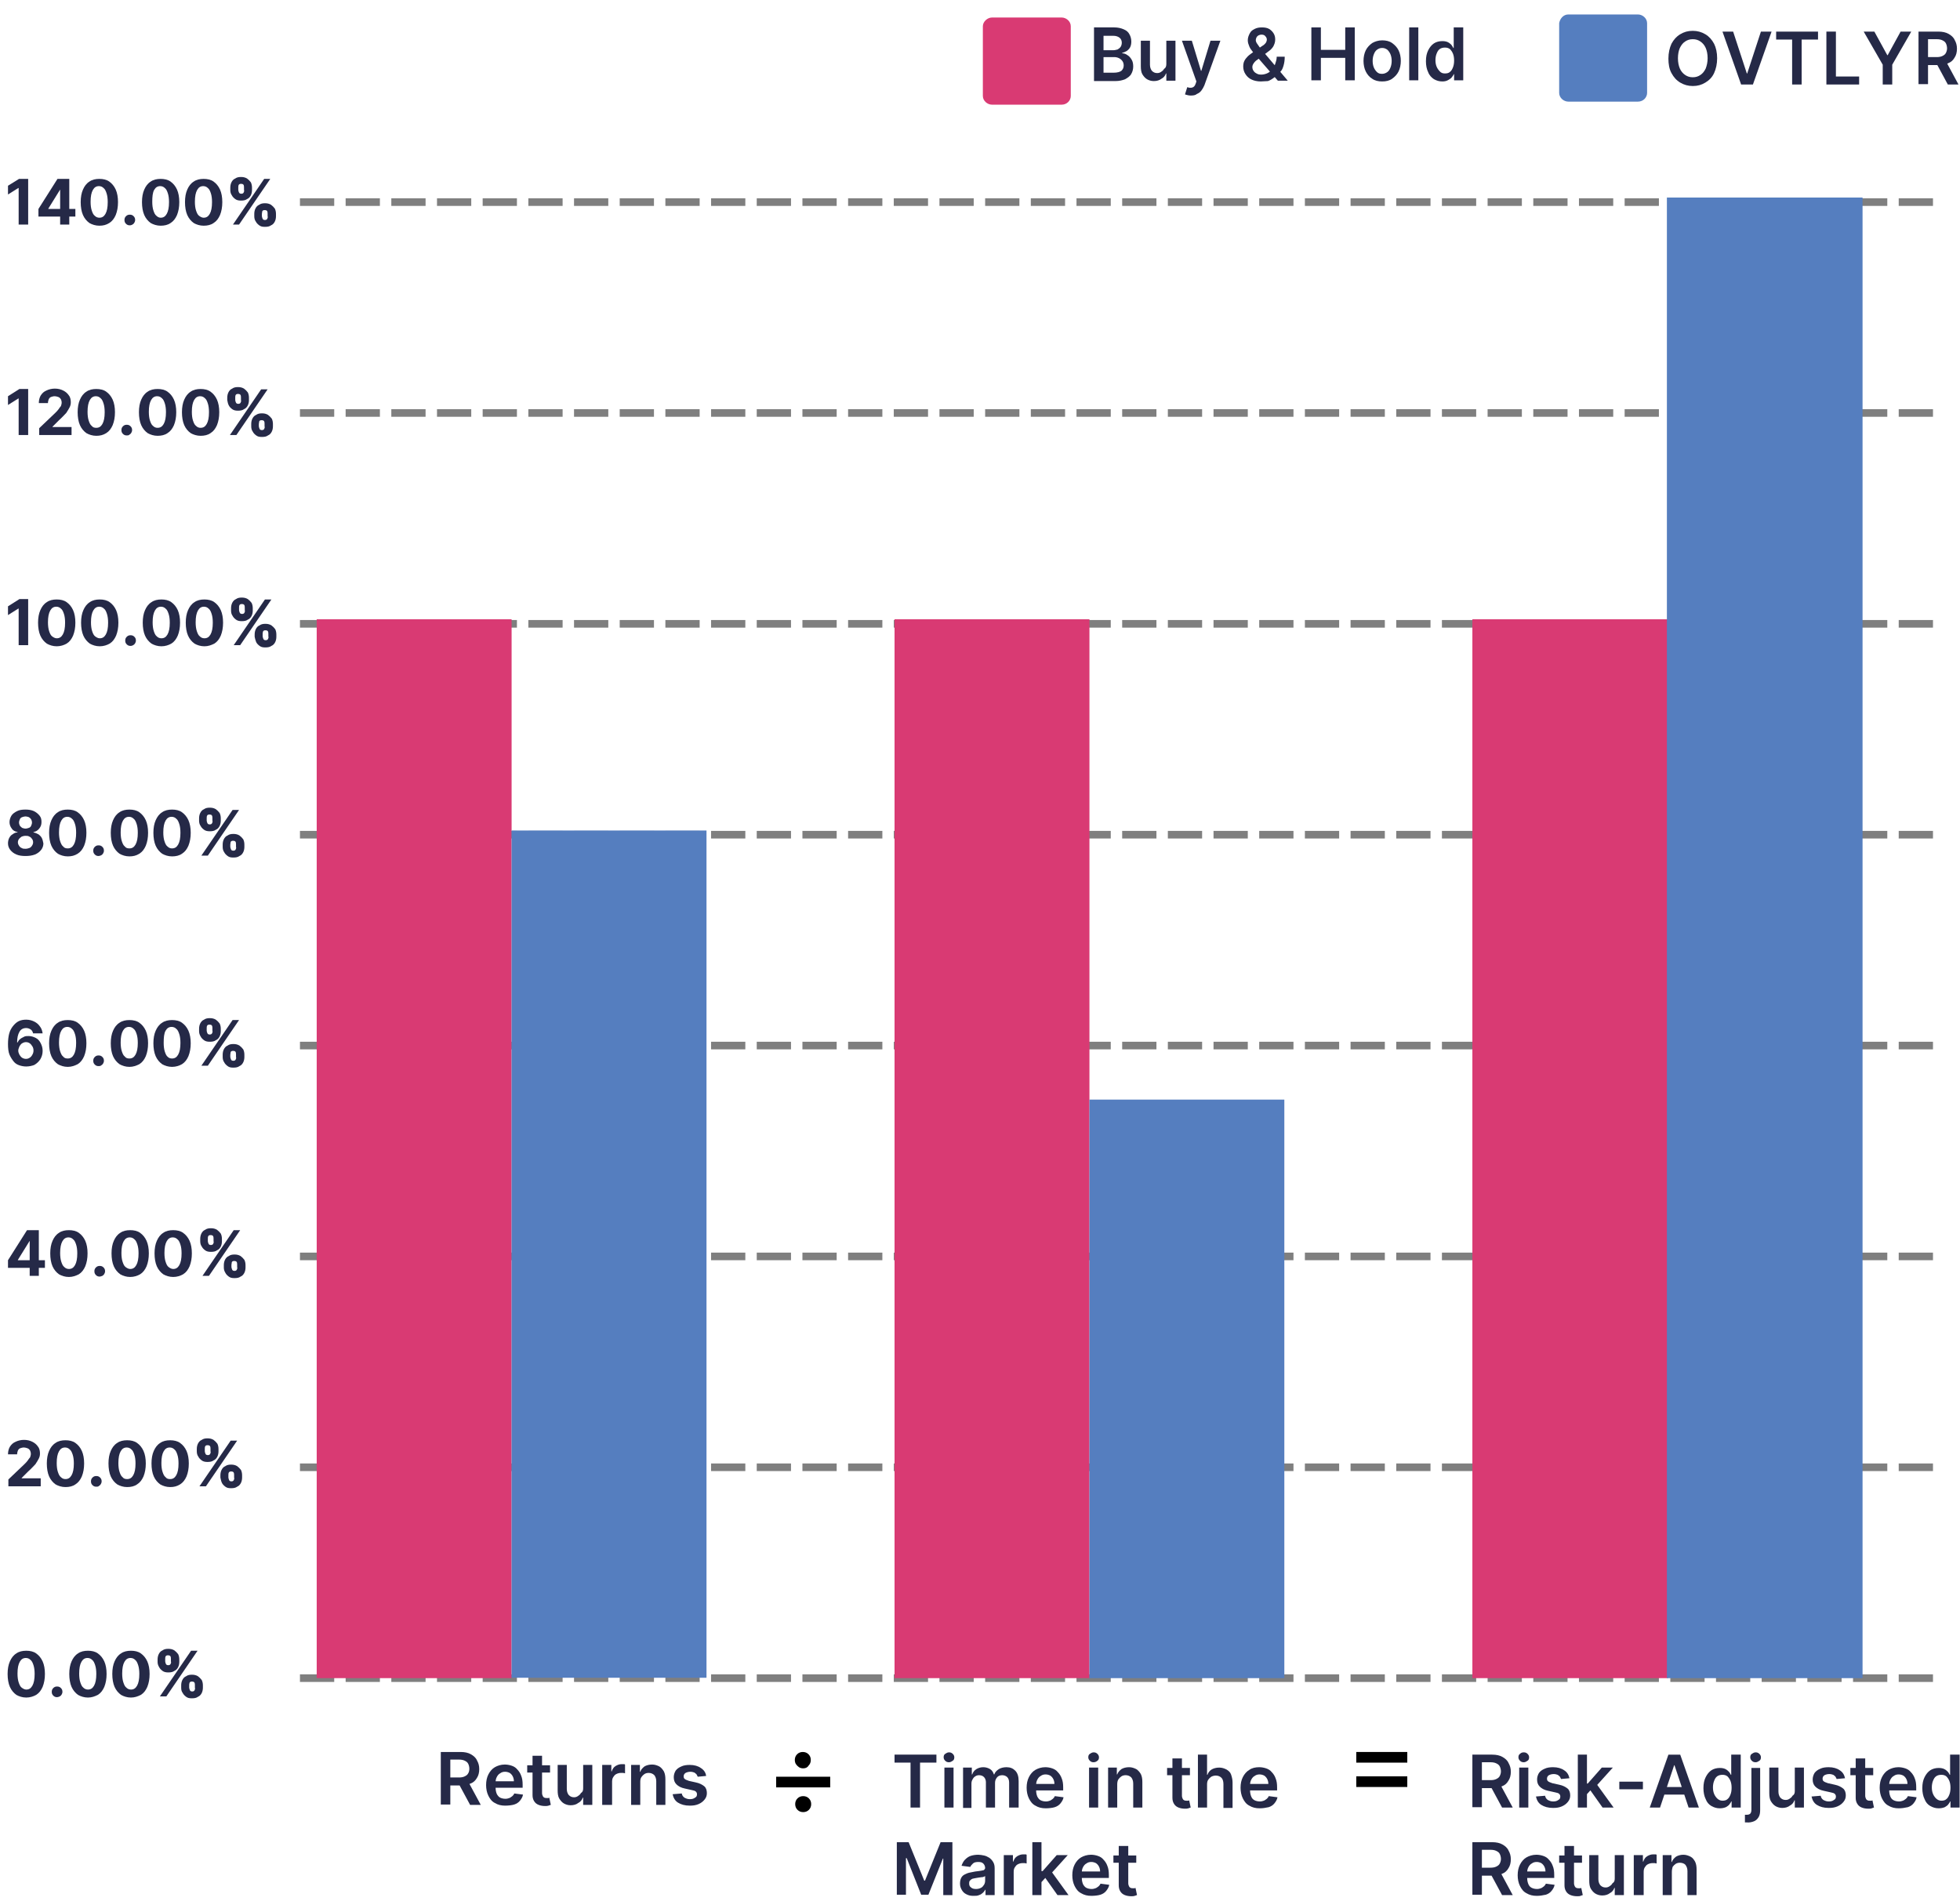 <?xml version="1.0" encoding="utf-8"?>
<!-- Generator: Adobe Illustrator 27.0.0, SVG Export Plug-In . SVG Version: 6.00 Build 0)  -->
<svg version="1.1" id="Layer_1" xmlns="http://www.w3.org/2000/svg" xmlns:xlink="http://www.w3.org/1999/xlink" x="0px" y="0px"
	 viewBox="0 0 514.9 499.4" style="enable-background:new 0 0 514.9 499.4;" xml:space="preserve">
<style type="text/css">
	.st0{fill:none;stroke:#7F7F7F;stroke-width:2;stroke-miterlimit:10;stroke-dasharray:9,3;}
	.st1{enable-background:new    ;}
	.st2{fill:#252947;}
	.st3{fill:#D93A73;}
	.st4{fill:#557EBF;}
</style>
<line id="Line_57" class="st0" x1="78.8" y1="440.9" x2="508.5" y2="440.9"/>
<line id="Line_58" class="st0" x1="78.8" y1="385.5" x2="508.5" y2="385.5"/>
<line id="Line_59" class="st0" x1="78.8" y1="330.1" x2="508.5" y2="330.1"/>
<line id="Line_60" class="st0" x1="78.8" y1="274.7" x2="508.5" y2="274.7"/>
<line id="Line_61" class="st0" x1="78.8" y1="219.3" x2="508.5" y2="219.3"/>
<line id="Line_62" class="st0" x1="78.8" y1="163.9" x2="508.5" y2="163.9"/>
<line id="Line_63" class="st0" x1="78.8" y1="108.5" x2="508.5" y2="108.5"/>
<line id="Line_64" class="st0" x1="78.8" y1="53.1" x2="508.5" y2="53.1"/>
<g>
	<g class="st1">
		<path class="st2" d="M6.9,446c-1,0-1.9-0.3-2.6-0.7c-0.7-0.5-1.3-1.2-1.7-2.1c-0.4-0.9-0.6-2.1-0.6-3.4c0-1.3,0.2-2.4,0.6-3.3
			c0.4-0.9,0.9-1.6,1.7-2.1c0.7-0.5,1.6-0.7,2.6-0.7c1,0,1.9,0.2,2.6,0.7c0.7,0.5,1.3,1.2,1.7,2.1c0.4,0.9,0.6,2,0.6,3.3
			c0,1.3-0.2,2.4-0.6,3.4c-0.4,0.9-0.9,1.6-1.7,2.1C8.8,445.7,7.9,446,6.9,446z M6.9,443.9c0.7,0,1.2-0.3,1.6-1
			c0.4-0.7,0.6-1.7,0.6-3.1c0-0.9-0.1-1.7-0.3-2.3c-0.2-0.6-0.4-1.1-0.8-1.4c-0.3-0.3-0.7-0.5-1.2-0.5c-0.7,0-1.2,0.3-1.6,1
			s-0.6,1.7-0.6,3.1c0,0.9,0.1,1.7,0.3,2.3c0.2,0.6,0.4,1.1,0.8,1.4C6.1,443.7,6.5,443.9,6.9,443.9z"/>
		<path class="st2" d="M15,445.9c-0.4,0-0.7-0.1-1-0.4c-0.3-0.3-0.4-0.6-0.4-1c0-0.4,0.1-0.7,0.4-1c0.3-0.3,0.6-0.4,1-0.4
			c0.4,0,0.7,0.1,1,0.4c0.3,0.3,0.4,0.6,0.4,1c0,0.3-0.1,0.5-0.2,0.7c-0.1,0.2-0.3,0.4-0.5,0.5C15.5,445.8,15.2,445.9,15,445.9z"/>
		<path class="st2" d="M23.1,446c-1,0-1.9-0.3-2.6-0.7c-0.7-0.5-1.3-1.2-1.7-2.1c-0.4-0.9-0.6-2.1-0.6-3.4c0-1.3,0.2-2.4,0.6-3.3
			c0.4-0.9,0.9-1.6,1.7-2.1c0.7-0.5,1.6-0.7,2.6-0.7c1,0,1.9,0.2,2.6,0.7c0.7,0.5,1.3,1.2,1.7,2.1c0.4,0.9,0.6,2,0.6,3.3
			c0,1.3-0.2,2.4-0.6,3.4c-0.4,0.9-0.9,1.6-1.7,2.1C24.9,445.7,24.1,446,23.1,446z M23.1,443.9c0.7,0,1.2-0.3,1.6-1
			c0.4-0.7,0.6-1.7,0.6-3.1c0-0.9-0.1-1.7-0.3-2.3c-0.2-0.6-0.4-1.1-0.8-1.4c-0.3-0.3-0.7-0.5-1.2-0.5c-0.7,0-1.2,0.3-1.6,1
			s-0.6,1.7-0.6,3.1c0,0.9,0.1,1.7,0.3,2.3c0.2,0.6,0.4,1.1,0.8,1.4C22.2,443.7,22.6,443.9,23.1,443.9z"/>
		<path class="st2" d="M34.4,446c-1,0-1.9-0.3-2.6-0.7c-0.7-0.5-1.3-1.2-1.7-2.1c-0.4-0.9-0.6-2.1-0.6-3.4c0-1.3,0.2-2.4,0.6-3.3
			c0.4-0.9,0.9-1.6,1.7-2.1c0.7-0.5,1.6-0.7,2.6-0.7c1,0,1.9,0.2,2.6,0.7c0.7,0.5,1.3,1.2,1.7,2.1c0.4,0.9,0.6,2,0.6,3.3
			c0,1.3-0.2,2.4-0.6,3.4c-0.4,0.9-0.9,1.6-1.7,2.1C36.2,445.7,35.4,446,34.4,446z M34.4,443.9c0.7,0,1.2-0.3,1.6-1
			c0.4-0.7,0.6-1.7,0.6-3.1c0-0.9-0.1-1.7-0.3-2.3c-0.2-0.6-0.4-1.1-0.8-1.4c-0.3-0.3-0.7-0.5-1.2-0.5c-0.7,0-1.2,0.3-1.6,1
			s-0.6,1.7-0.6,3.1c0,0.9,0.1,1.7,0.3,2.3c0.2,0.6,0.4,1.1,0.8,1.4C33.5,443.7,33.9,443.9,34.4,443.9z"/>
		<path class="st2" d="M41.4,436.6v-0.6c0-0.5,0.1-1,0.3-1.4c0.2-0.4,0.5-0.8,1-1c0.4-0.3,0.9-0.4,1.5-0.4c0.6,0,1.1,0.1,1.6,0.4
			c0.4,0.3,0.7,0.6,1,1c0.2,0.4,0.3,0.9,0.3,1.4v0.6c0,0.5-0.1,1-0.3,1.4s-0.5,0.8-1,1c-0.4,0.3-0.9,0.4-1.6,0.4
			c-0.6,0-1.1-0.1-1.5-0.4c-0.4-0.3-0.7-0.6-0.9-1C41.5,437.5,41.4,437.1,41.4,436.6z M42,445.7l8.2-12h1.7l-8.2,12H42z M43.4,435.9
			v0.6c0,0.2,0.1,0.5,0.2,0.7c0.1,0.2,0.3,0.3,0.6,0.3c0.3,0,0.5-0.1,0.6-0.3s0.2-0.4,0.1-0.7v-0.6c0-0.2,0-0.5-0.1-0.7
			s-0.3-0.3-0.7-0.3c-0.3,0-0.5,0.1-0.6,0.3S43.4,435.7,43.4,435.9z M47.6,443.4v-0.6c0-0.5,0.1-1,0.3-1.4c0.2-0.4,0.5-0.8,1-1
			c0.4-0.3,0.9-0.4,1.5-0.4c0.6,0,1.1,0.1,1.6,0.4c0.4,0.3,0.7,0.6,1,1c0.2,0.4,0.3,0.9,0.3,1.4v0.6c0,0.5-0.1,1-0.3,1.4
			c-0.2,0.4-0.5,0.8-1,1c-0.4,0.3-0.9,0.4-1.6,0.4s-1.1-0.1-1.5-0.4c-0.4-0.3-0.7-0.6-0.9-1C47.7,444.4,47.6,444,47.6,443.4z
			 M49.7,442.8v0.6c0,0.2,0.1,0.4,0.2,0.7c0.1,0.2,0.3,0.3,0.6,0.3c0.3,0,0.5-0.1,0.6-0.3c0.1-0.2,0.2-0.4,0.1-0.7v-0.6
			c0-0.2,0-0.5-0.1-0.7c-0.1-0.2-0.3-0.3-0.7-0.3c-0.3,0-0.5,0.1-0.6,0.3C49.7,442.4,49.7,442.6,49.7,442.8z"/>
	</g>
</g>
<g>
	<g class="st1">
		<path class="st2" d="M2.2,390.5v-1.8l4.2-4c0.4-0.4,0.7-0.7,0.9-1c0.2-0.3,0.4-0.6,0.6-0.8c0.1-0.3,0.2-0.6,0.2-0.9
			c0-0.4-0.1-0.7-0.2-0.9c-0.2-0.3-0.4-0.5-0.7-0.6c-0.3-0.1-0.6-0.2-0.9-0.2c-0.4,0-0.7,0.1-1,0.2c-0.3,0.1-0.5,0.4-0.6,0.6
			c-0.1,0.3-0.2,0.6-0.2,1H2.1c0-0.8,0.2-1.5,0.5-2c0.4-0.6,0.8-1,1.5-1.3c0.6-0.3,1.4-0.5,2.2-0.5c0.9,0,1.6,0.2,2.2,0.5
			c0.6,0.3,1.1,0.7,1.5,1.3c0.4,0.5,0.5,1.2,0.5,1.8c0,0.5-0.1,0.9-0.3,1.3c-0.2,0.4-0.5,0.9-0.9,1.5c-0.5,0.5-1.1,1.2-1.9,1.9
			l-1.7,1.7v0.1h5v2.1H2.2z"/>
		<path class="st2" d="M17.2,390.7c-1,0-1.9-0.3-2.6-0.7c-0.7-0.5-1.3-1.2-1.7-2.1c-0.4-0.9-0.6-2.1-0.6-3.4c0-1.3,0.2-2.4,0.6-3.3
			c0.4-0.9,0.9-1.6,1.7-2.1c0.7-0.5,1.6-0.7,2.6-0.7c1,0,1.9,0.2,2.6,0.7c0.7,0.5,1.3,1.2,1.7,2.1c0.4,0.9,0.6,2,0.6,3.3
			c0,1.3-0.2,2.4-0.6,3.4c-0.4,0.9-0.9,1.6-1.7,2.1C19.1,390.5,18.2,390.7,17.2,390.7z M17.2,388.6c0.7,0,1.2-0.3,1.6-1
			c0.4-0.7,0.6-1.7,0.6-3.1c0-0.9-0.1-1.7-0.3-2.3c-0.2-0.6-0.4-1.1-0.8-1.4c-0.3-0.3-0.7-0.5-1.2-0.5c-0.7,0-1.2,0.3-1.6,1
			s-0.6,1.7-0.6,3.1c0,0.9,0.1,1.7,0.3,2.3c0.2,0.6,0.4,1.1,0.8,1.4C16.4,388.5,16.8,388.6,17.2,388.6z"/>
		<path class="st2" d="M25.3,390.6c-0.4,0-0.7-0.1-1-0.4c-0.3-0.3-0.4-0.6-0.4-1c0-0.4,0.1-0.7,0.4-1c0.3-0.3,0.6-0.4,1-0.4
			c0.4,0,0.7,0.1,1,0.4c0.3,0.3,0.4,0.6,0.4,1c0,0.3-0.1,0.5-0.2,0.7c-0.1,0.2-0.3,0.4-0.5,0.5C25.8,390.6,25.6,390.6,25.3,390.6z"
			/>
		<path class="st2" d="M33.4,390.7c-1,0-1.9-0.3-2.6-0.7c-0.7-0.5-1.3-1.2-1.7-2.1c-0.4-0.9-0.6-2.1-0.6-3.4c0-1.3,0.2-2.4,0.6-3.3
			c0.4-0.9,0.9-1.6,1.7-2.1c0.7-0.5,1.6-0.7,2.6-0.7c1,0,1.9,0.2,2.6,0.7c0.7,0.5,1.3,1.2,1.7,2.1c0.4,0.9,0.6,2,0.6,3.3
			c0,1.3-0.2,2.4-0.6,3.4c-0.4,0.9-0.9,1.6-1.7,2.1C35.3,390.5,34.4,390.7,33.4,390.7z M33.4,388.6c0.7,0,1.2-0.3,1.6-1
			c0.4-0.7,0.6-1.7,0.6-3.1c0-0.9-0.1-1.7-0.3-2.3c-0.2-0.6-0.4-1.1-0.8-1.4c-0.3-0.3-0.7-0.5-1.2-0.5c-0.7,0-1.2,0.3-1.6,1
			c-0.4,0.7-0.6,1.7-0.6,3.1c0,0.9,0.1,1.7,0.3,2.3c0.2,0.6,0.4,1.1,0.8,1.4C32.5,388.5,32.9,388.6,33.4,388.6z"/>
		<path class="st2" d="M44.7,390.7c-1,0-1.9-0.3-2.6-0.7c-0.7-0.5-1.3-1.2-1.7-2.1c-0.4-0.9-0.6-2.1-0.6-3.4c0-1.3,0.2-2.4,0.6-3.3
			c0.4-0.9,0.9-1.6,1.7-2.1c0.7-0.5,1.6-0.7,2.6-0.7c1,0,1.9,0.2,2.6,0.7c0.7,0.5,1.3,1.2,1.7,2.1c0.4,0.9,0.6,2,0.6,3.3
			c0,1.3-0.2,2.4-0.6,3.4c-0.4,0.9-0.9,1.6-1.7,2.1C46.5,390.5,45.7,390.7,44.7,390.7z M44.7,388.6c0.7,0,1.2-0.3,1.6-1
			c0.4-0.7,0.6-1.7,0.6-3.1c0-0.9-0.1-1.7-0.3-2.3c-0.2-0.6-0.4-1.1-0.8-1.4c-0.3-0.3-0.7-0.5-1.2-0.5c-0.7,0-1.2,0.3-1.6,1
			s-0.6,1.7-0.6,3.1c0,0.9,0.1,1.7,0.3,2.3c0.2,0.6,0.4,1.1,0.8,1.4C43.8,388.5,44.2,388.6,44.7,388.6z"/>
		<path class="st2" d="M51.7,381.3v-0.6c0-0.5,0.1-1,0.3-1.4c0.2-0.4,0.5-0.8,1-1c0.4-0.3,0.9-0.4,1.5-0.4c0.6,0,1.1,0.1,1.6,0.4
			c0.4,0.3,0.7,0.6,1,1c0.2,0.4,0.3,0.9,0.3,1.4v0.6c0,0.5-0.1,1-0.3,1.4s-0.5,0.8-1,1c-0.4,0.3-0.9,0.4-1.6,0.4
			c-0.6,0-1.1-0.1-1.5-0.4c-0.4-0.3-0.7-0.6-0.9-1C51.8,382.3,51.7,381.8,51.7,381.3z M52.4,390.5l8.2-12h1.7l-8.2,12H52.4z
			 M53.8,380.7v0.6c0,0.2,0.1,0.5,0.2,0.7c0.1,0.2,0.3,0.3,0.6,0.3c0.3,0,0.5-0.1,0.6-0.3s0.2-0.4,0.1-0.7v-0.6c0-0.2,0-0.5-0.1-0.7
			s-0.3-0.3-0.7-0.3c-0.3,0-0.5,0.1-0.6,0.3S53.8,380.5,53.8,380.7z M57.9,388.2v-0.6c0-0.5,0.1-1,0.3-1.4c0.2-0.4,0.5-0.8,1-1
			c0.4-0.3,0.9-0.4,1.5-0.4c0.6,0,1.1,0.1,1.6,0.4c0.4,0.3,0.7,0.6,1,1c0.2,0.4,0.3,0.9,0.3,1.4v0.6c0,0.5-0.1,1-0.3,1.4
			c-0.2,0.4-0.5,0.8-1,1c-0.4,0.3-0.9,0.4-1.6,0.4s-1.1-0.1-1.5-0.4c-0.4-0.3-0.7-0.6-0.9-1C58.1,389.2,58,388.7,57.9,388.2z
			 M60,387.6v0.6c0,0.2,0.1,0.4,0.2,0.7c0.1,0.2,0.3,0.3,0.6,0.3c0.3,0,0.5-0.1,0.6-0.3c0.1-0.2,0.2-0.4,0.1-0.7v-0.6
			c0-0.2,0-0.5-0.1-0.7c-0.1-0.2-0.3-0.3-0.7-0.3c-0.3,0-0.5,0.1-0.6,0.3C60,387.1,60,387.3,60,387.6z"/>
	</g>
</g>
<g>
	<g class="st1">
		<path class="st2" d="M2.1,333.1v-2l5-7.9h1.7v2.8h-1l-3.1,5v0.1h7.1v2H2.1z M7.8,335.2v-2.7l0-0.9v-8.4h2.4v12H7.8z"/>
		<path class="st2" d="M18.1,335.5c-1,0-1.9-0.3-2.6-0.7c-0.7-0.5-1.3-1.2-1.7-2.1c-0.4-0.9-0.6-2.1-0.6-3.4c0-1.3,0.2-2.4,0.6-3.3
			c0.4-0.9,0.9-1.6,1.7-2.1c0.7-0.5,1.6-0.7,2.6-0.7c1,0,1.9,0.2,2.6,0.7c0.7,0.5,1.3,1.2,1.7,2.1c0.4,0.9,0.6,2,0.6,3.3
			c0,1.3-0.2,2.4-0.6,3.4c-0.4,0.9-0.9,1.6-1.7,2.1C19.9,335.2,19.1,335.5,18.1,335.5z M18.1,333.4c0.7,0,1.2-0.3,1.6-1
			c0.4-0.7,0.6-1.7,0.6-3.1c0-0.9-0.1-1.7-0.3-2.3c-0.2-0.6-0.4-1.1-0.8-1.4c-0.3-0.3-0.7-0.5-1.2-0.5c-0.7,0-1.2,0.3-1.6,1
			s-0.6,1.7-0.6,3.1c0,0.9,0.1,1.7,0.3,2.3c0.2,0.6,0.4,1.1,0.8,1.4C17.2,333.2,17.6,333.4,18.1,333.4z"/>
		<path class="st2" d="M26.2,335.4c-0.4,0-0.7-0.1-1-0.4c-0.3-0.3-0.4-0.6-0.4-1c0-0.4,0.1-0.7,0.4-1c0.3-0.3,0.6-0.4,1-0.4
			c0.4,0,0.7,0.1,1,0.4c0.3,0.3,0.4,0.6,0.4,1c0,0.3-0.1,0.5-0.2,0.7c-0.1,0.2-0.3,0.4-0.5,0.5C26.6,335.3,26.4,335.4,26.2,335.4z"
			/>
		<path class="st2" d="M34.2,335.5c-1,0-1.9-0.3-2.6-0.7c-0.7-0.5-1.3-1.2-1.7-2.1c-0.4-0.9-0.6-2.1-0.6-3.4c0-1.3,0.2-2.4,0.6-3.3
			c0.4-0.9,0.9-1.6,1.7-2.1c0.7-0.5,1.6-0.7,2.6-0.7c1,0,1.9,0.2,2.6,0.7c0.7,0.5,1.3,1.2,1.7,2.1c0.4,0.9,0.6,2,0.6,3.3
			c0,1.3-0.2,2.4-0.6,3.4c-0.4,0.9-0.9,1.6-1.7,2.1C36.1,335.2,35.2,335.5,34.2,335.5z M34.2,333.4c0.7,0,1.2-0.3,1.6-1
			c0.4-0.7,0.6-1.7,0.6-3.1c0-0.9-0.1-1.7-0.3-2.3c-0.2-0.6-0.4-1.1-0.8-1.4c-0.3-0.3-0.7-0.5-1.2-0.5c-0.7,0-1.2,0.3-1.6,1
			s-0.6,1.7-0.6,3.1c0,0.9,0.1,1.7,0.3,2.3c0.2,0.6,0.4,1.1,0.8,1.4C33.4,333.2,33.8,333.4,34.2,333.4z"/>
		<path class="st2" d="M45.5,335.5c-1,0-1.9-0.3-2.6-0.7c-0.7-0.5-1.3-1.2-1.7-2.1c-0.4-0.9-0.6-2.1-0.6-3.4c0-1.3,0.2-2.4,0.6-3.3
			c0.4-0.9,0.9-1.6,1.7-2.1c0.7-0.5,1.6-0.7,2.6-0.7c1,0,1.9,0.2,2.6,0.7c0.7,0.5,1.3,1.2,1.7,2.1c0.4,0.9,0.6,2,0.6,3.3
			c0,1.3-0.2,2.4-0.6,3.4c-0.4,0.9-0.9,1.6-1.7,2.1C47.4,335.2,46.5,335.5,45.5,335.5z M45.5,333.4c0.7,0,1.2-0.3,1.6-1
			c0.4-0.7,0.6-1.7,0.6-3.1c0-0.9-0.1-1.7-0.3-2.3c-0.2-0.6-0.4-1.1-0.8-1.4c-0.3-0.3-0.7-0.5-1.2-0.5c-0.7,0-1.2,0.3-1.6,1
			s-0.6,1.7-0.6,3.1c0,0.9,0.1,1.7,0.3,2.3c0.2,0.6,0.4,1.1,0.8,1.4C44.7,333.2,45.1,333.4,45.5,333.4z"/>
		<path class="st2" d="M52.6,326.1v-0.6c0-0.5,0.1-1,0.3-1.4c0.2-0.4,0.5-0.8,1-1c0.4-0.3,0.9-0.4,1.5-0.4c0.6,0,1.1,0.1,1.6,0.4
			c0.4,0.3,0.7,0.6,1,1c0.2,0.4,0.3,0.9,0.3,1.4v0.6c0,0.5-0.1,1-0.3,1.4s-0.5,0.8-1,1c-0.4,0.3-0.9,0.4-1.6,0.4
			c-0.6,0-1.1-0.1-1.5-0.4c-0.4-0.3-0.7-0.6-0.9-1C52.7,327.1,52.6,326.6,52.6,326.1z M53.2,335.2l8.2-12h1.7l-8.2,12H53.2z
			 M54.6,325.5v0.6c0,0.2,0.1,0.5,0.2,0.7c0.1,0.2,0.3,0.3,0.6,0.3c0.3,0,0.5-0.1,0.6-0.3s0.2-0.4,0.1-0.7v-0.6c0-0.2,0-0.5-0.1-0.7
			s-0.3-0.3-0.7-0.3c-0.3,0-0.5,0.1-0.6,0.3S54.6,325.2,54.6,325.5z M58.8,333v-0.6c0-0.5,0.1-1,0.3-1.4c0.2-0.4,0.5-0.8,1-1
			c0.4-0.3,0.9-0.4,1.5-0.4c0.6,0,1.1,0.1,1.6,0.4c0.4,0.3,0.7,0.6,1,1c0.2,0.4,0.3,0.9,0.3,1.4v0.6c0,0.5-0.1,1-0.3,1.4
			c-0.2,0.4-0.5,0.8-1,1c-0.4,0.3-0.9,0.4-1.6,0.4s-1.1-0.1-1.5-0.4c-0.4-0.3-0.7-0.6-0.9-1C58.9,333.9,58.8,333.5,58.8,333z
			 M60.8,332.3v0.6c0,0.2,0.1,0.4,0.2,0.7c0.1,0.2,0.3,0.3,0.6,0.3c0.3,0,0.5-0.1,0.6-0.3c0.1-0.2,0.2-0.4,0.1-0.7v-0.6
			c0-0.2,0-0.5-0.1-0.7c-0.1-0.2-0.3-0.3-0.7-0.3c-0.3,0-0.5,0.1-0.6,0.3C60.9,331.9,60.8,332.1,60.8,332.3z"/>
	</g>
</g>
<g>
	<g class="st1">
		<path class="st2" d="M6.9,280.2c-0.6,0-1.2-0.1-1.8-0.3c-0.6-0.2-1.1-0.5-1.5-1c-0.4-0.5-0.8-1.1-1.1-1.8s-0.4-1.7-0.4-2.8
			c0-1,0.1-1.9,0.3-2.7c0.2-0.8,0.6-1.5,1-2s0.9-1,1.5-1.3c0.6-0.3,1.3-0.4,2-0.4c0.8,0,1.5,0.2,2.1,0.5c0.6,0.3,1.1,0.7,1.5,1.3
			c0.4,0.5,0.6,1.1,0.7,1.8H8.7c-0.1-0.4-0.3-0.8-0.6-1c-0.3-0.2-0.7-0.4-1.2-0.4c-0.8,0-1.4,0.3-1.8,1c-0.4,0.7-0.6,1.6-0.6,2.8
			h0.1c0.2-0.4,0.4-0.7,0.7-0.9c0.3-0.3,0.7-0.4,1-0.6s0.8-0.2,1.2-0.2c0.7,0,1.3,0.2,1.9,0.5c0.6,0.3,1,0.8,1.3,1.4
			c0.3,0.6,0.5,1.2,0.5,2c0,0.8-0.2,1.5-0.6,2.2c-0.4,0.6-0.9,1.1-1.6,1.5C8.5,280,7.7,280.2,6.9,280.2z M6.8,278.2
			c0.4,0,0.7-0.1,1-0.3c0.3-0.2,0.5-0.4,0.7-0.8c0.2-0.3,0.3-0.7,0.3-1.1c0-0.4-0.1-0.8-0.3-1.1c-0.2-0.3-0.4-0.6-0.7-0.8
			c-0.3-0.2-0.6-0.3-1-0.3c-0.3,0-0.6,0.1-0.8,0.2c-0.2,0.1-0.5,0.3-0.6,0.5c-0.2,0.2-0.3,0.4-0.4,0.7c-0.1,0.3-0.2,0.5-0.2,0.8
			c0,0.4,0.1,0.7,0.3,1.1c0.2,0.3,0.4,0.6,0.7,0.8S6.5,278.2,6.8,278.2z"/>
		<path class="st2" d="M17.8,280.3c-1,0-1.9-0.3-2.6-0.7c-0.7-0.5-1.3-1.2-1.7-2.1c-0.4-0.9-0.6-2.1-0.6-3.4c0-1.3,0.2-2.4,0.6-3.3
			c0.4-0.9,0.9-1.6,1.7-2.1c0.7-0.5,1.6-0.7,2.6-0.7c1,0,1.9,0.2,2.6,0.7c0.7,0.5,1.3,1.2,1.7,2.1c0.4,0.9,0.6,2,0.6,3.3
			c0,1.3-0.2,2.4-0.6,3.4c-0.4,0.9-0.9,1.6-1.7,2.1C19.6,280,18.8,280.3,17.8,280.3z M17.8,278.1c0.7,0,1.2-0.3,1.6-1
			c0.4-0.7,0.6-1.7,0.6-3.1c0-0.9-0.1-1.7-0.3-2.3c-0.2-0.6-0.4-1.1-0.8-1.4c-0.3-0.3-0.7-0.5-1.2-0.5c-0.7,0-1.2,0.3-1.6,1
			s-0.6,1.7-0.6,3.1c0,0.9,0.1,1.7,0.3,2.3c0.2,0.6,0.4,1.1,0.8,1.4C16.9,278,17.3,278.1,17.8,278.1z"/>
		<path class="st2" d="M25.9,280.1c-0.4,0-0.7-0.1-1-0.4c-0.3-0.3-0.4-0.6-0.4-1c0-0.4,0.1-0.7,0.4-1c0.3-0.3,0.6-0.4,1-0.4
			c0.4,0,0.7,0.1,1,0.4c0.3,0.3,0.4,0.6,0.4,1c0,0.3-0.1,0.5-0.2,0.7c-0.1,0.2-0.3,0.4-0.5,0.5C26.4,280.1,26.1,280.1,25.9,280.1z"
			/>
		<path class="st2" d="M34,280.3c-1,0-1.9-0.3-2.6-0.7c-0.7-0.5-1.3-1.2-1.7-2.1c-0.4-0.9-0.6-2.1-0.6-3.4c0-1.3,0.2-2.4,0.6-3.3
			c0.4-0.9,0.9-1.6,1.7-2.1c0.7-0.5,1.6-0.7,2.6-0.7c1,0,1.9,0.2,2.6,0.7c0.7,0.5,1.3,1.2,1.7,2.1c0.4,0.9,0.6,2,0.6,3.3
			c0,1.3-0.2,2.4-0.6,3.4c-0.4,0.9-0.9,1.6-1.7,2.1C35.8,280,35,280.3,34,280.3z M34,278.1c0.7,0,1.2-0.3,1.6-1
			c0.4-0.7,0.6-1.7,0.6-3.1c0-0.9-0.1-1.7-0.3-2.3c-0.2-0.6-0.4-1.1-0.8-1.4c-0.3-0.3-0.7-0.5-1.2-0.5c-0.7,0-1.2,0.3-1.6,1
			c-0.4,0.7-0.6,1.7-0.6,3.1c0,0.9,0.1,1.7,0.3,2.3c0.2,0.6,0.4,1.1,0.8,1.4C33.1,278,33.5,278.1,34,278.1z"/>
		<path class="st2" d="M45.2,280.3c-1,0-1.9-0.3-2.6-0.7c-0.7-0.5-1.3-1.2-1.7-2.1c-0.4-0.9-0.6-2.1-0.6-3.4c0-1.3,0.2-2.4,0.6-3.3
			c0.4-0.9,0.9-1.6,1.7-2.1c0.7-0.5,1.6-0.7,2.6-0.7c1,0,1.9,0.2,2.6,0.7c0.7,0.5,1.3,1.2,1.7,2.1c0.4,0.9,0.6,2,0.6,3.3
			c0,1.3-0.2,2.4-0.6,3.4c-0.4,0.9-0.9,1.6-1.7,2.1C47.1,280,46.2,280.3,45.2,280.3z M45.2,278.1c0.7,0,1.2-0.3,1.6-1
			c0.4-0.7,0.6-1.7,0.6-3.1c0-0.9-0.1-1.7-0.3-2.3c-0.2-0.6-0.4-1.1-0.8-1.4c-0.3-0.3-0.7-0.5-1.2-0.5c-0.7,0-1.2,0.3-1.6,1
			S43,272.6,43,274c0,0.9,0.1,1.7,0.3,2.3c0.2,0.6,0.4,1.1,0.8,1.4C44.4,278,44.8,278.1,45.2,278.1z"/>
		<path class="st2" d="M52.3,270.9v-0.6c0-0.5,0.1-1,0.3-1.4c0.2-0.4,0.5-0.8,1-1c0.4-0.3,0.9-0.4,1.5-0.4c0.6,0,1.1,0.1,1.6,0.4
			c0.4,0.3,0.7,0.6,1,1c0.2,0.4,0.3,0.9,0.3,1.4v0.6c0,0.5-0.1,1-0.3,1.4s-0.5,0.8-1,1c-0.4,0.3-0.9,0.4-1.6,0.4
			c-0.6,0-1.1-0.1-1.5-0.4c-0.4-0.3-0.7-0.6-0.9-1C52.4,271.8,52.3,271.4,52.3,270.9z M52.9,280l8.2-12h1.7l-8.2,12H52.9z
			 M54.3,270.2v0.6c0,0.2,0.1,0.5,0.2,0.7c0.1,0.2,0.3,0.3,0.6,0.3c0.3,0,0.5-0.1,0.6-0.3s0.2-0.4,0.1-0.7v-0.6c0-0.2,0-0.5-0.1-0.7
			s-0.3-0.3-0.7-0.3c-0.3,0-0.5,0.1-0.6,0.3S54.3,270,54.3,270.2z M58.5,277.7v-0.6c0-0.5,0.1-1,0.3-1.4c0.2-0.4,0.5-0.8,1-1
			c0.4-0.3,0.9-0.4,1.5-0.4c0.6,0,1.1,0.1,1.6,0.4c0.4,0.3,0.7,0.6,1,1c0.2,0.4,0.3,0.9,0.3,1.4v0.6c0,0.5-0.1,1-0.3,1.4
			c-0.2,0.4-0.5,0.8-1,1c-0.4,0.3-0.9,0.4-1.6,0.4s-1.1-0.1-1.5-0.4c-0.4-0.3-0.7-0.6-0.9-1C58.6,278.7,58.5,278.2,58.5,277.7z
			 M60.5,277.1v0.6c0,0.2,0.1,0.4,0.2,0.7c0.1,0.2,0.3,0.3,0.6,0.3c0.3,0,0.5-0.1,0.6-0.3c0.1-0.2,0.2-0.4,0.1-0.7v-0.6
			c0-0.2,0-0.5-0.1-0.7c-0.1-0.2-0.3-0.3-0.7-0.3c-0.3,0-0.5,0.1-0.6,0.3C60.6,276.6,60.5,276.9,60.5,277.1z"/>
	</g>
</g>
<g>
	<g class="st1">
		<path class="st2" d="M6.7,224.9c-0.9,0-1.7-0.1-2.4-0.4c-0.7-0.3-1.2-0.7-1.6-1.2c-0.4-0.5-0.6-1.1-0.6-1.7c0-0.5,0.1-1,0.3-1.4
			c0.2-0.4,0.5-0.8,0.9-1c0.4-0.3,0.8-0.5,1.3-0.5v-0.1c-0.6-0.1-1.2-0.4-1.5-0.9c-0.4-0.5-0.6-1.1-0.6-1.7c0-0.6,0.2-1.2,0.5-1.7
			s0.9-0.9,1.5-1.2c0.6-0.3,1.3-0.4,2.2-0.4c0.8,0,1.5,0.1,2.2,0.4c0.6,0.3,1.1,0.7,1.5,1.2c0.4,0.5,0.5,1,0.5,1.7
			c0,0.7-0.2,1.2-0.6,1.7c-0.4,0.5-0.9,0.8-1.5,0.9v0.1c0.5,0.1,0.9,0.3,1.3,0.5c0.4,0.3,0.7,0.6,0.9,1c0.2,0.4,0.3,0.9,0.4,1.4
			c0,0.6-0.2,1.2-0.6,1.7c-0.4,0.5-0.9,0.9-1.6,1.2C8.4,224.8,7.6,224.9,6.7,224.9z M6.7,223c0.4,0,0.7-0.1,1-0.2
			c0.3-0.1,0.5-0.3,0.7-0.6c0.2-0.3,0.3-0.6,0.3-0.9c0-0.3-0.1-0.7-0.3-0.9c-0.2-0.3-0.4-0.5-0.7-0.6c-0.3-0.2-0.6-0.2-1-0.2
			c-0.4,0-0.7,0.1-1,0.2c-0.3,0.2-0.5,0.4-0.7,0.6c-0.2,0.3-0.3,0.6-0.3,0.9c0,0.3,0.1,0.6,0.3,0.9c0.2,0.3,0.4,0.5,0.7,0.6
			C6,223,6.3,223,6.7,223z M6.7,217.7c0.3,0,0.6-0.1,0.9-0.2c0.3-0.1,0.5-0.3,0.6-0.6c0.1-0.2,0.2-0.5,0.2-0.8
			c0-0.3-0.1-0.6-0.2-0.8c-0.1-0.2-0.3-0.4-0.6-0.6c-0.3-0.1-0.6-0.2-0.9-0.2c-0.3,0-0.6,0.1-0.9,0.2c-0.3,0.1-0.5,0.3-0.6,0.6
			c-0.1,0.2-0.2,0.5-0.2,0.8c0,0.3,0.1,0.6,0.2,0.8c0.1,0.2,0.4,0.4,0.6,0.6C6.1,217.6,6.4,217.7,6.7,217.7z"/>
		<path class="st2" d="M17.8,225c-1,0-1.9-0.3-2.6-0.7c-0.7-0.5-1.3-1.2-1.7-2.1c-0.4-0.9-0.6-2.1-0.6-3.4c0-1.3,0.2-2.4,0.6-3.3
			c0.4-0.9,0.9-1.6,1.7-2.1c0.7-0.5,1.6-0.7,2.6-0.7c1,0,1.9,0.2,2.6,0.7c0.7,0.5,1.3,1.2,1.7,2.1c0.4,0.9,0.6,2,0.6,3.3
			c0,1.3-0.2,2.4-0.6,3.4c-0.4,0.9-0.9,1.6-1.7,2.1C19.6,224.8,18.8,225,17.8,225z M17.8,222.9c0.7,0,1.2-0.3,1.6-1
			c0.4-0.7,0.6-1.7,0.6-3.1c0-0.9-0.1-1.7-0.3-2.3c-0.2-0.6-0.4-1.1-0.8-1.4c-0.3-0.3-0.7-0.5-1.2-0.5c-0.7,0-1.2,0.3-1.6,1
			s-0.6,1.7-0.6,3.1c0,0.9,0.1,1.7,0.3,2.3c0.2,0.6,0.4,1.1,0.8,1.4C16.9,222.8,17.3,222.9,17.8,222.9z"/>
		<path class="st2" d="M25.9,224.9c-0.4,0-0.7-0.1-1-0.4c-0.3-0.3-0.4-0.6-0.4-1c0-0.4,0.1-0.7,0.4-1c0.3-0.3,0.6-0.4,1-0.4
			c0.4,0,0.7,0.1,1,0.4c0.3,0.3,0.4,0.6,0.4,1c0,0.3-0.1,0.5-0.2,0.7c-0.1,0.2-0.3,0.4-0.5,0.5C26.4,224.8,26.1,224.9,25.9,224.9z"
			/>
		<path class="st2" d="M34,225c-1,0-1.9-0.3-2.6-0.7c-0.7-0.5-1.3-1.2-1.7-2.1c-0.4-0.9-0.6-2.1-0.6-3.4c0-1.3,0.2-2.4,0.6-3.3
			c0.4-0.9,0.9-1.6,1.7-2.1c0.7-0.5,1.6-0.7,2.6-0.7c1,0,1.9,0.2,2.6,0.7c0.7,0.5,1.3,1.2,1.7,2.1c0.4,0.9,0.6,2,0.6,3.3
			c0,1.3-0.2,2.4-0.6,3.4c-0.4,0.9-0.9,1.6-1.7,2.1C35.8,224.8,35,225,34,225z M34,222.9c0.7,0,1.2-0.3,1.6-1
			c0.4-0.7,0.6-1.7,0.6-3.1c0-0.9-0.1-1.7-0.3-2.3c-0.2-0.6-0.4-1.1-0.8-1.4c-0.3-0.3-0.7-0.5-1.2-0.5c-0.7,0-1.2,0.3-1.6,1
			c-0.4,0.7-0.6,1.7-0.6,3.1c0,0.9,0.1,1.7,0.3,2.3c0.2,0.6,0.4,1.1,0.8,1.4C33.1,222.8,33.5,222.9,34,222.9z"/>
		<path class="st2" d="M45.2,225c-1,0-1.9-0.3-2.6-0.7c-0.7-0.5-1.3-1.2-1.7-2.1c-0.4-0.9-0.6-2.1-0.6-3.4c0-1.3,0.2-2.4,0.6-3.3
			c0.4-0.9,0.9-1.6,1.7-2.1c0.7-0.5,1.6-0.7,2.6-0.7c1,0,1.9,0.2,2.6,0.7c0.7,0.5,1.3,1.2,1.7,2.1c0.4,0.9,0.6,2,0.6,3.3
			c0,1.3-0.2,2.4-0.6,3.4c-0.4,0.9-0.9,1.6-1.7,2.1C47.1,224.8,46.2,225,45.2,225z M45.2,222.9c0.7,0,1.2-0.3,1.6-1
			c0.4-0.7,0.6-1.7,0.6-3.1c0-0.9-0.1-1.7-0.3-2.3c-0.2-0.6-0.4-1.1-0.8-1.4c-0.3-0.3-0.7-0.5-1.2-0.5c-0.7,0-1.2,0.3-1.6,1
			s-0.6,1.7-0.6,3.1c0,0.9,0.1,1.7,0.3,2.3c0.2,0.6,0.4,1.1,0.8,1.4C44.4,222.8,44.8,222.9,45.2,222.9z"/>
		<path class="st2" d="M52.3,215.6V215c0-0.5,0.1-1,0.3-1.4c0.2-0.4,0.5-0.8,1-1c0.4-0.3,0.9-0.4,1.5-0.4c0.6,0,1.1,0.1,1.6,0.4
			c0.4,0.3,0.7,0.6,1,1c0.2,0.4,0.3,0.9,0.3,1.4v0.6c0,0.5-0.1,1-0.3,1.4s-0.5,0.8-1,1c-0.4,0.3-0.9,0.4-1.6,0.4
			c-0.6,0-1.1-0.1-1.5-0.4c-0.4-0.3-0.7-0.6-0.9-1C52.4,216.6,52.3,216.1,52.3,215.6z M52.9,224.8l8.2-12h1.7l-8.2,12H52.9z
			 M54.3,215v0.6c0,0.2,0.1,0.5,0.2,0.7c0.1,0.2,0.3,0.3,0.6,0.3c0.3,0,0.5-0.1,0.6-0.3s0.2-0.4,0.1-0.7V215c0-0.2,0-0.5-0.1-0.7
			s-0.3-0.3-0.7-0.3c-0.3,0-0.5,0.1-0.6,0.3S54.3,214.8,54.3,215z M58.5,222.5v-0.6c0-0.5,0.1-1,0.3-1.4c0.2-0.4,0.5-0.8,1-1
			c0.4-0.3,0.9-0.4,1.5-0.4c0.6,0,1.1,0.1,1.6,0.4c0.4,0.3,0.7,0.6,1,1c0.2,0.4,0.3,0.9,0.3,1.4v0.6c0,0.5-0.1,1-0.3,1.4
			c-0.2,0.4-0.5,0.8-1,1c-0.4,0.3-0.9,0.4-1.6,0.4s-1.1-0.1-1.5-0.4c-0.4-0.3-0.7-0.6-0.9-1C58.6,223.5,58.5,223,58.5,222.5z
			 M60.5,221.9v0.6c0,0.2,0.1,0.4,0.2,0.7c0.1,0.2,0.3,0.3,0.6,0.3c0.3,0,0.5-0.1,0.6-0.3c0.1-0.2,0.2-0.4,0.1-0.7v-0.6
			c0-0.2,0-0.5-0.1-0.7c-0.1-0.2-0.3-0.3-0.7-0.3c-0.3,0-0.5,0.1-0.6,0.3C60.6,221.4,60.5,221.6,60.5,221.9z"/>
	</g>
</g>
<g>
	<g class="st1">
		<path class="st2" d="M7.4,157.5v12H4.9v-9.6H4.8l-2.7,1.7v-2.3l3-1.9H7.4z"/>
		<path class="st2" d="M14.9,169.8c-1,0-1.9-0.3-2.6-0.7c-0.7-0.5-1.3-1.2-1.7-2.1c-0.4-0.9-0.6-2.1-0.6-3.4c0-1.3,0.2-2.4,0.6-3.3
			c0.4-0.9,0.9-1.6,1.7-2.1c0.7-0.5,1.6-0.7,2.6-0.7c1,0,1.9,0.2,2.6,0.7c0.7,0.5,1.3,1.2,1.7,2.1c0.4,0.9,0.6,2,0.6,3.3
			c0,1.3-0.2,2.4-0.6,3.4c-0.4,0.9-0.9,1.6-1.7,2.1C16.8,169.5,15.9,169.8,14.9,169.8z M14.9,167.7c0.7,0,1.2-0.3,1.6-1
			c0.4-0.7,0.6-1.7,0.6-3.1c0-0.9-0.1-1.7-0.3-2.3c-0.2-0.6-0.4-1.1-0.8-1.4c-0.3-0.3-0.7-0.5-1.2-0.5c-0.7,0-1.2,0.3-1.6,1
			s-0.6,1.7-0.6,3.1c0,0.9,0.1,1.7,0.3,2.3c0.2,0.6,0.4,1.1,0.8,1.4C14.1,167.5,14.5,167.7,14.9,167.7z"/>
		<path class="st2" d="M26.2,169.8c-1,0-1.9-0.3-2.6-0.7c-0.7-0.5-1.3-1.2-1.7-2.1c-0.4-0.9-0.6-2.1-0.6-3.4c0-1.3,0.2-2.4,0.6-3.3
			c0.4-0.9,0.9-1.6,1.7-2.1c0.7-0.5,1.6-0.7,2.6-0.7c1,0,1.9,0.2,2.6,0.7c0.7,0.5,1.3,1.2,1.7,2.1c0.4,0.9,0.6,2,0.6,3.3
			c0,1.3-0.2,2.4-0.6,3.4c-0.4,0.9-0.9,1.6-1.7,2.1C28.1,169.5,27.2,169.8,26.2,169.8z M26.2,167.7c0.7,0,1.2-0.3,1.6-1
			c0.4-0.7,0.6-1.7,0.6-3.1c0-0.9-0.1-1.7-0.3-2.3c-0.2-0.6-0.4-1.1-0.8-1.4c-0.3-0.3-0.7-0.5-1.2-0.5c-0.7,0-1.2,0.3-1.6,1
			s-0.6,1.7-0.6,3.1c0,0.9,0.1,1.7,0.3,2.3c0.2,0.6,0.4,1.1,0.8,1.4C25.4,167.5,25.8,167.7,26.2,167.7z"/>
		<path class="st2" d="M34.3,169.7c-0.4,0-0.7-0.1-1-0.4c-0.3-0.3-0.4-0.6-0.4-1c0-0.4,0.1-0.7,0.4-1c0.3-0.3,0.6-0.4,1-0.4
			c0.4,0,0.7,0.1,1,0.4c0.3,0.3,0.4,0.6,0.4,1c0,0.3-0.1,0.5-0.2,0.7c-0.1,0.2-0.3,0.4-0.5,0.5C34.8,169.6,34.6,169.7,34.3,169.7z"
			/>
		<path class="st2" d="M42.4,169.8c-1,0-1.9-0.3-2.6-0.7c-0.7-0.5-1.3-1.2-1.7-2.1c-0.4-0.9-0.6-2.1-0.6-3.4c0-1.3,0.2-2.4,0.6-3.3
			c0.4-0.9,0.9-1.6,1.7-2.1c0.7-0.5,1.6-0.7,2.6-0.7c1,0,1.9,0.2,2.6,0.7c0.7,0.5,1.3,1.2,1.7,2.1c0.4,0.9,0.6,2,0.6,3.3
			c0,1.3-0.2,2.4-0.6,3.4c-0.4,0.9-0.9,1.6-1.7,2.1C44.3,169.5,43.4,169.8,42.4,169.8z M42.4,167.7c0.7,0,1.2-0.3,1.6-1
			c0.4-0.7,0.6-1.7,0.6-3.1c0-0.9-0.1-1.7-0.3-2.3c-0.2-0.6-0.4-1.1-0.8-1.4c-0.3-0.3-0.7-0.5-1.2-0.5c-0.7,0-1.2,0.3-1.6,1
			s-0.6,1.7-0.6,3.1c0,0.9,0.1,1.7,0.3,2.3c0.2,0.6,0.4,1.1,0.8,1.4C41.5,167.5,41.9,167.7,42.4,167.7z"/>
		<path class="st2" d="M53.7,169.8c-1,0-1.9-0.3-2.6-0.7c-0.7-0.5-1.3-1.2-1.7-2.1c-0.4-0.9-0.6-2.1-0.6-3.4c0-1.3,0.2-2.4,0.6-3.3
			c0.4-0.9,0.9-1.6,1.7-2.1c0.7-0.5,1.6-0.7,2.6-0.7c1,0,1.9,0.2,2.6,0.7c0.7,0.5,1.3,1.2,1.7,2.1c0.4,0.9,0.6,2,0.6,3.3
			c0,1.3-0.2,2.4-0.6,3.4c-0.4,0.9-0.9,1.6-1.7,2.1C55.5,169.5,54.7,169.8,53.7,169.8z M53.7,167.7c0.7,0,1.2-0.3,1.6-1
			c0.4-0.7,0.6-1.7,0.6-3.1c0-0.9-0.1-1.7-0.3-2.3c-0.2-0.6-0.4-1.1-0.8-1.4c-0.3-0.3-0.7-0.5-1.2-0.5c-0.7,0-1.2,0.3-1.6,1
			s-0.6,1.7-0.6,3.1c0,0.9,0.1,1.7,0.3,2.3c0.2,0.6,0.4,1.1,0.8,1.4C52.8,167.5,53.2,167.7,53.7,167.7z"/>
		<path class="st2" d="M60.7,160.4v-0.6c0-0.5,0.1-1,0.3-1.4c0.2-0.4,0.5-0.8,1-1c0.4-0.3,0.9-0.4,1.5-0.4c0.6,0,1.1,0.1,1.6,0.4
			c0.4,0.3,0.7,0.6,1,1c0.2,0.4,0.3,0.9,0.3,1.4v0.6c0,0.5-0.1,1-0.3,1.4s-0.5,0.8-1,1c-0.4,0.3-0.9,0.4-1.6,0.4
			c-0.6,0-1.1-0.1-1.5-0.4c-0.4-0.3-0.7-0.6-0.9-1C60.8,161.4,60.7,160.9,60.7,160.4z M61.4,169.5l8.2-12h1.7l-8.2,12H61.4z
			 M62.8,159.7v0.6c0,0.2,0.1,0.5,0.2,0.7c0.1,0.2,0.3,0.3,0.6,0.3c0.3,0,0.5-0.1,0.6-0.3s0.2-0.4,0.1-0.7v-0.6c0-0.2,0-0.5-0.1-0.7
			s-0.3-0.3-0.7-0.3c-0.3,0-0.5,0.1-0.6,0.3S62.8,159.5,62.8,159.7z M66.9,167.3v-0.6c0-0.5,0.1-1,0.3-1.4c0.2-0.4,0.5-0.8,1-1
			c0.4-0.3,0.9-0.4,1.5-0.4c0.6,0,1.1,0.1,1.6,0.4c0.4,0.3,0.7,0.6,1,1c0.2,0.4,0.3,0.9,0.3,1.4v0.6c0,0.5-0.1,1-0.3,1.4
			c-0.2,0.4-0.5,0.8-1,1c-0.4,0.3-0.9,0.4-1.6,0.4s-1.1-0.1-1.5-0.4c-0.4-0.3-0.7-0.6-0.9-1C67.1,168.2,67,167.8,66.9,167.3z
			 M69,166.6v0.6c0,0.2,0.1,0.4,0.2,0.7c0.1,0.2,0.3,0.3,0.6,0.3c0.3,0,0.5-0.1,0.6-0.3c0.1-0.2,0.2-0.4,0.1-0.7v-0.6
			c0-0.2,0-0.5-0.1-0.7c-0.1-0.2-0.3-0.3-0.7-0.3c-0.3,0-0.5,0.1-0.6,0.3C69,166.2,69,166.4,69,166.6z"/>
	</g>
</g>
<g>
	<g class="st1">
		<path class="st2" d="M7.4,102.3v12H4.9v-9.6H4.8l-2.7,1.7v-2.3l3-1.9H7.4z"/>
		<path class="st2" d="M10.3,114.3v-1.8l4.2-4c0.4-0.4,0.7-0.7,0.9-1c0.2-0.3,0.4-0.6,0.6-0.8c0.1-0.3,0.2-0.6,0.2-0.9
			c0-0.4-0.1-0.7-0.2-0.9c-0.2-0.3-0.4-0.5-0.7-0.6c-0.3-0.1-0.6-0.2-0.9-0.2c-0.4,0-0.7,0.1-1,0.2c-0.3,0.1-0.5,0.4-0.6,0.6
			c-0.1,0.3-0.2,0.6-0.2,1h-2.4c0-0.8,0.2-1.5,0.5-2c0.4-0.6,0.8-1,1.5-1.3c0.6-0.3,1.4-0.5,2.2-0.5c0.9,0,1.6,0.2,2.2,0.5
			c0.6,0.3,1.1,0.7,1.5,1.3c0.4,0.5,0.5,1.2,0.5,1.8c0,0.5-0.1,0.9-0.3,1.3c-0.2,0.4-0.5,0.9-0.9,1.5c-0.5,0.5-1.1,1.2-1.9,1.9
			l-1.7,1.7v0.1h5v2.1H10.3z"/>
		<path class="st2" d="M25.3,114.5c-1,0-1.9-0.3-2.6-0.7c-0.7-0.5-1.3-1.2-1.7-2.1c-0.4-0.9-0.6-2.1-0.6-3.4c0-1.3,0.2-2.4,0.6-3.3
			c0.4-0.9,0.9-1.6,1.7-2.1c0.7-0.5,1.6-0.7,2.6-0.7c1,0,1.9,0.2,2.6,0.7c0.7,0.5,1.3,1.2,1.7,2.1c0.4,0.9,0.6,2,0.6,3.3
			c0,1.3-0.2,2.4-0.6,3.4c-0.4,0.9-0.9,1.6-1.7,2.1C27.1,114.3,26.3,114.5,25.3,114.5z M25.3,112.4c0.7,0,1.2-0.3,1.6-1
			c0.4-0.7,0.6-1.7,0.6-3.1c0-0.9-0.1-1.7-0.3-2.3c-0.2-0.6-0.4-1.1-0.8-1.4c-0.3-0.3-0.7-0.5-1.2-0.5c-0.7,0-1.2,0.3-1.6,1
			s-0.6,1.7-0.6,3.1c0,0.9,0.1,1.7,0.3,2.3c0.2,0.6,0.4,1.1,0.8,1.4C24.4,112.3,24.8,112.4,25.3,112.4z"/>
		<path class="st2" d="M33.3,114.4c-0.4,0-0.7-0.1-1-0.4c-0.3-0.3-0.4-0.6-0.4-1c0-0.4,0.1-0.7,0.4-1c0.3-0.3,0.6-0.4,1-0.4
			c0.4,0,0.7,0.1,1,0.4c0.3,0.3,0.4,0.6,0.4,1c0,0.3-0.1,0.5-0.2,0.7c-0.1,0.2-0.3,0.4-0.5,0.5C33.8,114.4,33.6,114.4,33.3,114.4z"
			/>
		<path class="st2" d="M41.4,114.5c-1,0-1.9-0.3-2.6-0.7c-0.7-0.5-1.3-1.2-1.7-2.1c-0.4-0.9-0.6-2.1-0.6-3.4c0-1.3,0.2-2.4,0.6-3.3
			c0.4-0.9,0.9-1.6,1.7-2.1c0.7-0.5,1.6-0.7,2.6-0.7c1,0,1.9,0.2,2.6,0.7c0.7,0.5,1.3,1.2,1.7,2.1c0.4,0.9,0.6,2,0.6,3.3
			c0,1.3-0.2,2.4-0.6,3.4c-0.4,0.9-0.9,1.6-1.7,2.1C43.3,114.3,42.4,114.5,41.4,114.5z M41.4,112.4c0.7,0,1.2-0.3,1.6-1
			c0.4-0.7,0.6-1.7,0.6-3.1c0-0.9-0.1-1.7-0.3-2.3c-0.2-0.6-0.4-1.1-0.8-1.4c-0.3-0.3-0.7-0.5-1.2-0.5c-0.7,0-1.2,0.3-1.6,1
			s-0.6,1.7-0.6,3.1c0,0.9,0.1,1.7,0.3,2.3c0.2,0.6,0.4,1.1,0.8,1.4C40.6,112.3,41,112.4,41.4,112.4z"/>
		<path class="st2" d="M52.7,114.5c-1,0-1.9-0.3-2.6-0.7c-0.7-0.5-1.3-1.2-1.7-2.1c-0.4-0.9-0.6-2.1-0.6-3.4c0-1.3,0.2-2.4,0.6-3.3
			c0.4-0.9,0.9-1.6,1.7-2.1c0.7-0.5,1.6-0.7,2.6-0.7c1,0,1.9,0.2,2.6,0.7c0.7,0.5,1.3,1.2,1.7,2.1c0.4,0.9,0.6,2,0.6,3.3
			c0,1.3-0.2,2.4-0.6,3.4c-0.4,0.9-0.9,1.6-1.7,2.1C54.6,114.3,53.7,114.5,52.7,114.5z M52.7,112.4c0.7,0,1.2-0.3,1.6-1
			c0.4-0.7,0.6-1.7,0.6-3.1c0-0.9-0.1-1.7-0.3-2.3c-0.2-0.6-0.4-1.1-0.8-1.4c-0.3-0.3-0.7-0.5-1.2-0.5c-0.7,0-1.2,0.3-1.6,1
			s-0.6,1.7-0.6,3.1c0,0.9,0.1,1.7,0.3,2.3c0.2,0.6,0.4,1.1,0.8,1.4C51.9,112.3,52.3,112.4,52.7,112.4z"/>
		<path class="st2" d="M59.7,105.1v-0.6c0-0.5,0.1-1,0.3-1.4c0.2-0.4,0.5-0.8,1-1c0.4-0.3,0.9-0.4,1.5-0.4c0.6,0,1.1,0.1,1.6,0.4
			c0.4,0.3,0.7,0.6,1,1c0.2,0.4,0.3,0.9,0.3,1.4v0.6c0,0.5-0.1,1-0.3,1.4s-0.5,0.8-1,1c-0.4,0.3-0.9,0.4-1.6,0.4
			c-0.6,0-1.1-0.1-1.5-0.4c-0.4-0.3-0.7-0.6-0.9-1C59.9,106.1,59.8,105.7,59.7,105.1z M60.4,114.3l8.2-12h1.7l-8.2,12H60.4z
			 M61.8,104.5v0.6c0,0.2,0.1,0.5,0.2,0.7c0.1,0.2,0.3,0.3,0.6,0.3c0.3,0,0.5-0.1,0.6-0.3s0.2-0.4,0.1-0.7v-0.6c0-0.2,0-0.5-0.1-0.7
			s-0.3-0.3-0.7-0.3c-0.3,0-0.5,0.1-0.6,0.3S61.8,104.3,61.8,104.5z M66,112v-0.6c0-0.5,0.1-1,0.3-1.4c0.2-0.4,0.5-0.8,1-1
			c0.4-0.3,0.9-0.4,1.5-0.4c0.6,0,1.1,0.1,1.6,0.4c0.4,0.3,0.7,0.6,1,1c0.2,0.4,0.3,0.9,0.3,1.4v0.6c0,0.5-0.1,1-0.3,1.4
			c-0.2,0.4-0.5,0.8-1,1c-0.4,0.3-0.9,0.4-1.6,0.4s-1.1-0.1-1.5-0.4c-0.4-0.3-0.7-0.6-0.9-1C66.1,113,66,112.5,66,112z M68,111.4
			v0.6c0,0.2,0.1,0.4,0.2,0.7c0.1,0.2,0.3,0.3,0.6,0.3c0.3,0,0.5-0.1,0.6-0.3c0.1-0.2,0.2-0.4,0.1-0.7v-0.6c0-0.2,0-0.5-0.1-0.7
			c-0.1-0.2-0.3-0.3-0.7-0.3c-0.3,0-0.5,0.1-0.6,0.3C68.1,110.9,68,111.2,68,111.4z"/>
	</g>
</g>
<g>
	<g class="st1">
		<path class="st2" d="M7.4,47v12H4.9v-9.6H4.8l-2.7,1.7v-2.3L5,47H7.4z"/>
		<path class="st2" d="M10.1,56.9v-2l5-7.9h1.7v2.8h-1l-3.1,5v0.1h7.1v2H10.1z M15.8,59v-2.7l0-0.9V47h2.4v12H15.8z"/>
		<path class="st2" d="M26.1,59.3c-1,0-1.9-0.3-2.6-0.7c-0.7-0.5-1.3-1.2-1.7-2.1c-0.4-0.9-0.6-2.1-0.6-3.4c0-1.3,0.2-2.4,0.6-3.3
			c0.4-0.9,0.9-1.6,1.7-2.1c0.7-0.5,1.6-0.7,2.6-0.7c1,0,1.9,0.2,2.6,0.7c0.7,0.5,1.3,1.2,1.7,2.1c0.4,0.9,0.6,2,0.6,3.3
			c0,1.3-0.2,2.4-0.6,3.4c-0.4,0.9-0.9,1.6-1.7,2.1C27.9,59.1,27.1,59.3,26.1,59.3z M26.1,57.2c0.7,0,1.2-0.3,1.6-1
			c0.4-0.7,0.6-1.7,0.6-3.1c0-0.9-0.1-1.7-0.3-2.3c-0.2-0.6-0.4-1.1-0.8-1.4c-0.3-0.3-0.7-0.5-1.2-0.5c-0.7,0-1.2,0.3-1.6,1
			s-0.6,1.7-0.6,3.1c0,0.9,0.1,1.7,0.3,2.3c0.2,0.6,0.4,1.1,0.8,1.4C25.2,57,25.6,57.2,26.1,57.2z"/>
		<path class="st2" d="M34.1,59.2c-0.4,0-0.7-0.1-1-0.4c-0.3-0.3-0.4-0.6-0.4-1c0-0.4,0.1-0.7,0.4-1c0.3-0.3,0.6-0.4,1-0.4
			c0.4,0,0.7,0.1,1,0.4c0.3,0.3,0.4,0.6,0.4,1c0,0.3-0.1,0.5-0.2,0.7c-0.1,0.2-0.3,0.4-0.5,0.5C34.6,59.1,34.4,59.2,34.1,59.2z"/>
		<path class="st2" d="M42.2,59.3c-1,0-1.9-0.3-2.6-0.7c-0.7-0.5-1.3-1.2-1.7-2.1c-0.4-0.9-0.6-2.1-0.6-3.4c0-1.3,0.2-2.4,0.6-3.3
			c0.4-0.9,0.9-1.6,1.7-2.1c0.7-0.5,1.6-0.7,2.6-0.7c1,0,1.9,0.2,2.6,0.7c0.7,0.5,1.3,1.2,1.7,2.1c0.4,0.9,0.6,2,0.6,3.3
			c0,1.3-0.2,2.4-0.6,3.4c-0.4,0.9-0.9,1.6-1.7,2.1C44.1,59.1,43.2,59.3,42.2,59.3z M42.2,57.2c0.7,0,1.2-0.3,1.6-1
			c0.4-0.7,0.6-1.7,0.6-3.1c0-0.9-0.1-1.7-0.3-2.3c-0.2-0.6-0.4-1.1-0.8-1.4c-0.3-0.3-0.7-0.5-1.2-0.5c-0.7,0-1.2,0.3-1.6,1
			S40,51.7,40,53c0,0.9,0.1,1.7,0.3,2.3c0.2,0.6,0.4,1.1,0.8,1.4C41.4,57,41.8,57.2,42.2,57.2z"/>
		<path class="st2" d="M53.5,59.3c-1,0-1.9-0.3-2.6-0.7c-0.7-0.5-1.3-1.2-1.7-2.1c-0.4-0.9-0.6-2.1-0.6-3.4c0-1.3,0.2-2.4,0.6-3.3
			c0.4-0.9,0.9-1.6,1.7-2.1c0.7-0.5,1.6-0.7,2.6-0.7c1,0,1.9,0.2,2.6,0.7c0.7,0.5,1.3,1.2,1.7,2.1c0.4,0.9,0.6,2,0.6,3.3
			c0,1.3-0.2,2.4-0.6,3.4c-0.4,0.9-0.9,1.6-1.7,2.1C55.4,59.1,54.5,59.3,53.5,59.3z M53.5,57.2c0.7,0,1.2-0.3,1.6-1
			c0.4-0.7,0.6-1.7,0.6-3.1c0-0.9-0.1-1.7-0.3-2.3c-0.2-0.6-0.4-1.1-0.8-1.4c-0.3-0.3-0.7-0.5-1.2-0.5c-0.7,0-1.2,0.3-1.6,1
			s-0.6,1.7-0.6,3.1c0,0.9,0.1,1.7,0.3,2.3c0.2,0.6,0.4,1.1,0.8,1.4C52.7,57,53.1,57.2,53.5,57.2z"/>
		<path class="st2" d="M60.5,49.9v-0.6c0-0.5,0.1-1,0.3-1.4c0.2-0.4,0.5-0.8,1-1c0.4-0.3,0.9-0.4,1.5-0.4c0.6,0,1.1,0.1,1.6,0.4
			c0.4,0.3,0.7,0.6,1,1c0.2,0.4,0.3,0.9,0.3,1.4v0.6c0,0.5-0.1,1-0.3,1.4s-0.5,0.8-1,1c-0.4,0.3-0.9,0.4-1.6,0.4
			c-0.6,0-1.1-0.1-1.5-0.4c-0.4-0.3-0.7-0.6-0.9-1C60.6,50.9,60.5,50.4,60.5,49.9z M61.2,59l8.2-12H71l-8.2,12H61.2z M62.6,49.3v0.6
			c0,0.2,0.1,0.5,0.2,0.7c0.1,0.2,0.3,0.3,0.6,0.3c0.3,0,0.5-0.1,0.6-0.3s0.2-0.4,0.1-0.7v-0.6c0-0.2,0-0.5-0.1-0.7
			s-0.3-0.3-0.7-0.3c-0.3,0-0.5,0.1-0.6,0.3S62.6,49.1,62.6,49.3z M66.8,56.8v-0.6c0-0.5,0.1-1,0.3-1.4c0.2-0.4,0.5-0.8,1-1
			c0.4-0.3,0.9-0.4,1.5-0.4c0.6,0,1.1,0.1,1.6,0.4c0.4,0.3,0.7,0.6,1,1c0.2,0.4,0.3,0.9,0.3,1.4v0.6c0,0.5-0.1,1-0.3,1.4
			c-0.2,0.4-0.5,0.8-1,1c-0.4,0.3-0.9,0.4-1.6,0.4s-1.1-0.1-1.5-0.4c-0.4-0.3-0.7-0.6-0.9-1C66.9,57.8,66.8,57.3,66.8,56.8z
			 M68.8,56.2v0.6c0,0.2,0.1,0.4,0.2,0.7c0.1,0.2,0.3,0.3,0.6,0.3c0.3,0,0.5-0.1,0.6-0.3c0.1-0.2,0.2-0.4,0.1-0.7v-0.6
			c0-0.2,0-0.5-0.1-0.7c-0.1-0.2-0.3-0.3-0.7-0.3c-0.3,0-0.5,0.1-0.6,0.3C68.9,55.7,68.8,55.9,68.8,56.2z"/>
	</g>
</g>
<g>
	<rect id="Rectangle_854" x="83.2" y="162.7" class="st3" width="51.2" height="278.2"/>
	<rect id="Rectangle_855" x="134.4" y="218.2" class="st4" width="51.2" height="222.6"/>
</g>
<g>
	<g class="st1">
		<path class="st2" d="M115.8,474.2v-13.9h5.2c1.1,0,2,0.2,2.7,0.6c0.7,0.4,1.3,0.9,1.6,1.6c0.4,0.7,0.6,1.4,0.6,2.3
			c0,0.9-0.2,1.7-0.6,2.3c-0.4,0.7-0.9,1.2-1.7,1.5s-1.6,0.5-2.7,0.5h-3.7V467h3.4c0.6,0,1.1-0.1,1.5-0.3s0.7-0.4,0.9-0.8
			c0.2-0.3,0.3-0.8,0.3-1.2s-0.1-0.9-0.3-1.3c-0.2-0.4-0.5-0.6-0.9-0.8c-0.4-0.2-0.9-0.3-1.5-0.3h-2.3v11.8H115.8z M122.9,467.9
			l3.4,6.3h-2.8l-3.4-6.3H122.9z"/>
		<path class="st2" d="M132.7,474.4c-1,0-1.9-0.2-2.7-0.7c-0.8-0.4-1.3-1.1-1.7-1.9c-0.4-0.8-0.6-1.8-0.6-2.8c0-1.1,0.2-2,0.6-2.8
			c0.4-0.8,1-1.5,1.7-1.9s1.6-0.7,2.6-0.7c0.6,0,1.2,0.1,1.8,0.3c0.6,0.2,1.1,0.5,1.5,1c0.4,0.4,0.8,1,1,1.6
			c0.3,0.7,0.4,1.5,0.4,2.4v0.8h-8.5V468h6.2c0-0.5-0.1-0.9-0.3-1.3s-0.5-0.7-0.8-0.9c-0.4-0.2-0.8-0.3-1.2-0.3
			c-0.5,0-0.9,0.1-1.3,0.4c-0.4,0.2-0.7,0.6-0.9,1s-0.3,0.8-0.3,1.3v1.5c0,0.6,0.1,1.1,0.3,1.6c0.2,0.4,0.5,0.8,0.9,1
			c0.4,0.2,0.9,0.3,1.4,0.3c0.4,0,0.7-0.1,1-0.2c0.3-0.1,0.5-0.3,0.8-0.5c0.2-0.2,0.4-0.4,0.5-0.7l2.3,0.3c-0.1,0.6-0.4,1.1-0.8,1.6
			c-0.4,0.5-0.9,0.8-1.5,1S133.5,474.4,132.7,474.4z"/>
		<path class="st2" d="M144.5,463.8v1.9h-6v-1.9H144.5z M140,461.3h2.4v9.8c0,0.3,0.1,0.6,0.2,0.8s0.2,0.3,0.4,0.4
			c0.2,0.1,0.4,0.1,0.6,0.1c0.2,0,0.3,0,0.4,0c0.1,0,0.2,0,0.3-0.1l0.4,1.9c-0.1,0-0.3,0.1-0.6,0.2s-0.5,0.1-0.9,0.1
			c-0.6,0-1.2-0.1-1.7-0.3c-0.5-0.2-0.9-0.5-1.2-1s-0.4-1-0.4-1.6V461.3z"/>
		<path class="st2" d="M153.2,469.8v-6.1h2.4v10.5h-2.4v-1.9h-0.1c-0.2,0.6-0.6,1.1-1.2,1.4c-0.5,0.4-1.2,0.6-2,0.6
			c-0.7,0-1.3-0.2-1.8-0.5s-0.9-0.8-1.2-1.3s-0.4-1.3-0.4-2.1v-6.7h2.4v6.3c0,0.7,0.2,1.2,0.5,1.6c0.4,0.4,0.8,0.6,1.4,0.6
			c0.4,0,0.7-0.1,1-0.3s0.6-0.4,0.8-0.8C153.1,470.8,153.2,470.4,153.2,469.8z"/>
		<path class="st2" d="M158.2,474.2v-10.5h2.4v1.7h0.1c0.2-0.6,0.5-1.1,1-1.4s1-0.5,1.6-0.5c0.1,0,0.3,0,0.5,0c0.2,0,0.3,0,0.4,0.1
			v2.3c-0.1,0-0.3-0.1-0.5-0.1c-0.2,0-0.4,0-0.6,0c-0.4,0-0.8,0.1-1.2,0.3c-0.4,0.2-0.6,0.5-0.8,0.8c-0.2,0.3-0.3,0.7-0.3,1.2v6.1
			H158.2z"/>
		<path class="st2" d="M168.2,468.1v6.1h-2.4v-10.5h2.3v1.8h0.1c0.2-0.6,0.6-1,1.1-1.4c0.5-0.3,1.2-0.5,2-0.5c0.7,0,1.3,0.2,1.9,0.5
			c0.5,0.3,0.9,0.8,1.2,1.3c0.3,0.6,0.4,1.3,0.4,2.1v6.7h-2.4V468c0-0.7-0.2-1.2-0.5-1.6c-0.4-0.4-0.9-0.6-1.5-0.6
			c-0.4,0-0.8,0.1-1.1,0.3s-0.6,0.5-0.8,0.8S168.2,467.6,168.2,468.1z"/>
		<path class="st2" d="M185.5,466.6l-2.2,0.2c-0.1-0.2-0.2-0.4-0.3-0.6c-0.2-0.2-0.4-0.4-0.6-0.5c-0.3-0.1-0.6-0.2-1-0.2
			c-0.5,0-0.9,0.1-1.3,0.3c-0.3,0.2-0.5,0.5-0.5,0.9c0,0.3,0.1,0.6,0.3,0.7c0.2,0.2,0.6,0.3,1.1,0.5l1.8,0.4c1,0.2,1.7,0.6,2.2,1
			s0.7,1.1,0.7,1.8c0,0.7-0.2,1.2-0.6,1.7c-0.4,0.5-0.9,0.9-1.6,1.2c-0.7,0.3-1.4,0.4-2.3,0.4c-1.3,0-2.3-0.3-3.1-0.8
			s-1.2-1.3-1.4-2.2l2.4-0.2c0.1,0.5,0.3,0.8,0.7,1.1c0.4,0.2,0.8,0.4,1.4,0.4c0.6,0,1-0.1,1.4-0.4c0.4-0.2,0.5-0.5,0.5-0.9
			c0-0.3-0.1-0.5-0.3-0.7s-0.6-0.3-1.1-0.4l-1.8-0.4c-1-0.2-1.7-0.6-2.2-1.1c-0.5-0.5-0.7-1.1-0.7-1.9c0-0.6,0.2-1.2,0.5-1.7
			c0.4-0.5,0.8-0.8,1.5-1.1c0.6-0.3,1.4-0.4,2.2-0.4c1.2,0,2.2,0.3,2.9,0.8C184.9,465,185.4,465.7,185.5,466.6z"/>
	</g>
</g>
<g>
	<rect id="Rectangle_862" x="235" y="162.7" class="st3" width="51.2" height="278.2"/>
	<rect id="Rectangle_863" x="286.2" y="288.9" class="st4" width="51.2" height="152"/>
</g>
<g>
	<g class="st1">
		<path class="st2" d="M235,463.1V461h11v2.1h-4.3v11.8h-2.5v-11.8H235z"/>
		<path class="st2" d="M249.3,463c-0.4,0-0.7-0.1-1-0.4c-0.3-0.3-0.4-0.6-0.4-0.9c0-0.4,0.1-0.7,0.4-0.9s0.6-0.4,1-0.4
			c0.4,0,0.7,0.1,1,0.4c0.3,0.3,0.4,0.6,0.4,0.9c0,0.4-0.1,0.7-0.4,0.9C250,462.8,249.7,463,249.3,463z M248.1,474.9v-10.5h2.4v10.5
			H248.1z"/>
		<path class="st2" d="M253,474.9v-10.5h2.3v1.8h0.1c0.2-0.6,0.6-1.1,1.1-1.4s1.1-0.5,1.8-0.5c0.7,0,1.3,0.2,1.8,0.5s0.8,0.8,1,1.4
			h0.1c0.2-0.6,0.6-1,1.2-1.4c0.5-0.3,1.2-0.5,2-0.5c1,0,1.7,0.3,2.3,0.9c0.6,0.6,0.9,1.5,0.9,2.7v7h-2.5v-6.6
			c0-0.6-0.2-1.1-0.5-1.4s-0.8-0.5-1.3-0.5c-0.6,0-1.1,0.2-1.4,0.6c-0.3,0.4-0.5,0.8-0.5,1.4v6.5h-2.4v-6.7c0-0.5-0.2-1-0.5-1.3
			c-0.3-0.3-0.7-0.5-1.3-0.5c-0.4,0-0.7,0.1-1,0.3c-0.3,0.2-0.5,0.4-0.7,0.8c-0.2,0.3-0.3,0.7-0.3,1.1v6.4H253z"/>
		<path class="st2" d="M274.7,475.1c-1,0-1.9-0.2-2.7-0.7c-0.8-0.4-1.3-1.1-1.7-1.9c-0.4-0.8-0.6-1.8-0.6-2.8c0-1.1,0.2-2,0.6-2.8
			c0.4-0.8,1-1.5,1.7-1.9s1.6-0.7,2.6-0.7c0.6,0,1.2,0.1,1.8,0.3c0.6,0.2,1.1,0.5,1.5,1c0.4,0.4,0.8,1,1,1.6
			c0.3,0.7,0.4,1.5,0.4,2.4v0.8h-8.5v-1.7h6.2c0-0.5-0.1-0.9-0.3-1.3s-0.5-0.7-0.8-0.9c-0.4-0.2-0.8-0.3-1.2-0.3
			c-0.5,0-0.9,0.1-1.3,0.4c-0.4,0.2-0.7,0.6-0.9,1s-0.3,0.8-0.3,1.3v1.5c0,0.6,0.1,1.1,0.3,1.6c0.2,0.4,0.5,0.8,0.9,1
			c0.4,0.2,0.9,0.3,1.4,0.3c0.4,0,0.7-0.1,1-0.2c0.3-0.1,0.5-0.3,0.8-0.5c0.2-0.2,0.4-0.4,0.5-0.7l2.3,0.3c-0.1,0.6-0.4,1.1-0.8,1.6
			c-0.4,0.5-0.9,0.8-1.5,1S275.5,475.1,274.7,475.1z"/>
		<path class="st2" d="M287.3,463c-0.4,0-0.7-0.1-1-0.4c-0.3-0.3-0.4-0.6-0.4-0.9c0-0.4,0.1-0.7,0.4-0.9s0.6-0.4,1-0.4
			c0.4,0,0.7,0.1,1,0.4c0.3,0.3,0.4,0.6,0.4,0.9c0,0.4-0.1,0.7-0.4,0.9C288.1,462.8,287.7,463,287.3,463z M286.1,474.9v-10.5h2.4
			v10.5H286.1z"/>
		<path class="st2" d="M293.5,468.8v6.1h-2.4v-10.5h2.3v1.8h0.1c0.2-0.6,0.6-1,1.1-1.4c0.5-0.3,1.2-0.5,2-0.5c0.7,0,1.3,0.2,1.9,0.5
			c0.5,0.3,0.9,0.8,1.2,1.3c0.3,0.6,0.4,1.3,0.4,2.1v6.7h-2.4v-6.3c0-0.7-0.2-1.2-0.5-1.6c-0.4-0.4-0.9-0.6-1.5-0.6
			c-0.4,0-0.8,0.1-1.1,0.3s-0.6,0.5-0.8,0.8S293.5,468.3,293.5,468.8z"/>
		<path class="st2" d="M312.6,464.5v1.9h-6v-1.9H312.6z M308.1,462h2.4v9.8c0,0.3,0.1,0.6,0.2,0.8s0.2,0.3,0.4,0.4
			c0.2,0.1,0.4,0.1,0.6,0.1c0.2,0,0.3,0,0.4,0c0.1,0,0.2,0,0.3-0.1l0.4,1.9c-0.1,0-0.3,0.1-0.6,0.2s-0.5,0.1-0.9,0.1
			c-0.6,0-1.2-0.1-1.7-0.3c-0.5-0.2-0.9-0.5-1.2-1s-0.4-1-0.4-1.6V462z"/>
		<path class="st2" d="M317.1,468.8v6.1h-2.4V461h2.4v5.3h0.1c0.2-0.6,0.6-1.1,1.1-1.4c0.5-0.3,1.2-0.5,2-0.5c0.7,0,1.3,0.2,1.9,0.5
			c0.5,0.3,1,0.7,1.2,1.3s0.4,1.3,0.4,2.1v6.7h-2.4v-6.3c0-0.7-0.2-1.3-0.5-1.6c-0.4-0.4-0.9-0.6-1.5-0.6c-0.4,0-0.8,0.1-1.2,0.3
			c-0.3,0.2-0.6,0.5-0.8,0.8S317.1,468.3,317.1,468.8z"/>
		<path class="st2" d="M330.9,475.1c-1,0-1.9-0.2-2.7-0.7c-0.8-0.4-1.3-1.1-1.7-1.9c-0.4-0.8-0.6-1.8-0.6-2.8c0-1.1,0.2-2,0.6-2.8
			c0.4-0.8,1-1.5,1.7-1.9c0.7-0.5,1.6-0.7,2.6-0.7c0.6,0,1.2,0.1,1.8,0.3c0.6,0.2,1.1,0.5,1.5,1c0.4,0.4,0.8,1,1,1.6
			c0.3,0.7,0.4,1.5,0.4,2.4v0.8H327v-1.7h6.2c0-0.5-0.1-0.9-0.3-1.3s-0.5-0.7-0.8-0.9c-0.4-0.2-0.8-0.3-1.2-0.3
			c-0.5,0-0.9,0.1-1.3,0.4c-0.4,0.2-0.7,0.6-0.9,1s-0.3,0.8-0.3,1.3v1.5c0,0.6,0.1,1.1,0.3,1.6s0.5,0.8,0.9,1
			c0.4,0.2,0.9,0.3,1.4,0.3c0.4,0,0.7-0.1,1-0.2c0.3-0.1,0.5-0.3,0.8-0.5c0.2-0.2,0.4-0.4,0.5-0.7l2.3,0.3c-0.1,0.6-0.4,1.1-0.8,1.6
			c-0.4,0.5-0.9,0.8-1.5,1C332.4,475,331.7,475.1,330.9,475.1z"/>
		<path class="st2" d="M235.6,484h3.1l4.1,10.1h0.2l4.1-10.1h3.1v13.9h-2.4v-9.6h-0.1l-3.8,9.5H242l-3.8-9.6H238v9.6h-2.4V484z"/>
		<path class="st2" d="M255.7,498.1c-0.7,0-1.2-0.1-1.8-0.4s-0.9-0.6-1.2-1.1c-0.3-0.5-0.5-1-0.5-1.7c0-0.6,0.1-1.1,0.3-1.5
			s0.5-0.7,0.9-0.9s0.8-0.4,1.3-0.5s1-0.2,1.5-0.3c0.6-0.1,1.1-0.1,1.5-0.2c0.4-0.1,0.7-0.1,0.8-0.2s0.3-0.3,0.3-0.5v0
			c0-0.5-0.2-0.9-0.5-1.2c-0.3-0.3-0.7-0.4-1.3-0.4c-0.6,0-1.1,0.1-1.4,0.4c-0.3,0.3-0.6,0.6-0.7,0.9l-2.3-0.3
			c0.2-0.6,0.5-1.2,0.9-1.6s0.9-0.8,1.5-1c0.6-0.2,1.3-0.3,2-0.3c0.5,0,1,0.1,1.5,0.2c0.5,0.1,0.9,0.3,1.4,0.6
			c0.4,0.3,0.7,0.6,1,1.1s0.4,1,0.4,1.7v7h-2.4v-1.4h-0.1c-0.1,0.3-0.4,0.6-0.6,0.8s-0.6,0.5-1,0.6
			C256.8,498.1,256.3,498.1,255.7,498.1z M256.4,496.3c0.5,0,0.9-0.1,1.3-0.3s0.6-0.5,0.8-0.8c0.2-0.3,0.3-0.7,0.3-1.1v-1.2
			c-0.1,0.1-0.2,0.1-0.4,0.2s-0.4,0.1-0.6,0.1c-0.2,0-0.4,0.1-0.7,0.1c-0.2,0-0.4,0.1-0.6,0.1c-0.4,0.1-0.7,0.1-1,0.2
			c-0.3,0.1-0.5,0.3-0.7,0.5s-0.2,0.5-0.2,0.8c0,0.5,0.2,0.8,0.5,1C255.4,496.2,255.9,496.3,256.4,496.3z"/>
		<path class="st2" d="M263.7,497.9v-10.5h2.4v1.7h0.1c0.2-0.6,0.5-1.1,1-1.4s1-0.5,1.6-0.5c0.1,0,0.3,0,0.5,0c0.2,0,0.3,0,0.4,0.1
			v2.3c-0.1,0-0.3-0.1-0.5-0.1c-0.2,0-0.4,0-0.6,0c-0.4,0-0.8,0.1-1.2,0.3c-0.4,0.2-0.6,0.5-0.8,0.8c-0.2,0.3-0.3,0.7-0.3,1.2v6.1
			H263.7z"/>
		<path class="st2" d="M271.2,497.9V484h2.4v13.9H271.2z M273.5,494.6l0-3h0.4l3.7-4.2h2.9l-4.6,5.1h-0.5L273.5,494.6z M277.8,497.9
			l-3.4-4.8l1.6-1.7l4.7,6.5H277.8z"/>
		<path class="st2" d="M286.7,498.1c-1,0-1.9-0.2-2.7-0.7c-0.8-0.4-1.3-1.1-1.7-1.9c-0.4-0.8-0.6-1.8-0.6-2.8c0-1.1,0.2-2,0.6-2.8
			c0.4-0.8,1-1.5,1.7-1.9s1.6-0.7,2.6-0.7c0.6,0,1.2,0.1,1.8,0.3c0.6,0.2,1.1,0.5,1.5,1c0.4,0.4,0.8,1,1,1.6
			c0.3,0.7,0.4,1.5,0.4,2.4v0.8h-8.5v-1.7h6.2c0-0.5-0.1-0.9-0.3-1.3s-0.5-0.7-0.8-0.9c-0.4-0.2-0.8-0.3-1.2-0.3
			c-0.5,0-0.9,0.1-1.3,0.4c-0.4,0.2-0.7,0.6-0.9,1s-0.3,0.8-0.3,1.3v1.5c0,0.6,0.1,1.1,0.3,1.6c0.2,0.4,0.5,0.8,0.9,1
			c0.4,0.2,0.9,0.3,1.4,0.3c0.4,0,0.7-0.1,1-0.2c0.3-0.1,0.5-0.3,0.8-0.5c0.2-0.2,0.4-0.4,0.5-0.7l2.3,0.3c-0.1,0.6-0.4,1.1-0.8,1.6
			c-0.4,0.5-0.9,0.8-1.5,1S287.5,498.1,286.7,498.1z"/>
		<path class="st2" d="M298.5,487.5v1.9h-6v-1.9H298.5z M294,485h2.4v9.8c0,0.3,0.1,0.6,0.2,0.8s0.2,0.3,0.4,0.4
			c0.2,0.1,0.4,0.1,0.6,0.1c0.2,0,0.3,0,0.4,0c0.1,0,0.2,0,0.3-0.1l0.4,1.9c-0.1,0-0.3,0.1-0.6,0.2s-0.5,0.1-0.9,0.1
			c-0.6,0-1.2-0.1-1.7-0.3c-0.5-0.2-0.9-0.5-1.2-1s-0.4-1-0.4-1.6V485z"/>
	</g>
</g>
<g>
	<g>
		<path id="Rectangle_865" class="st3" d="M260.6,4.6h18.3c1.2,0,2.4,1,2.4,2.3v18.3c0,1.2-1,2.3-2.4,2.3h-18.3
			c-1.2,0-2.4-1-2.4-2.3V6.9C258.2,5.7,259.4,4.6,260.6,4.6z"/>
		<g>
			<g>
				<g>
					<path class="st2" d="M287.4,21.2V7.2h5.3c1,0,1.8,0.2,2.5,0.5s1.2,0.7,1.5,1.3c0.3,0.5,0.5,1.2,0.5,1.9c0,0.6-0.1,1.1-0.3,1.5
						s-0.5,0.7-0.9,1c-0.4,0.2-0.8,0.4-1.2,0.5V14c0.5,0,1,0.2,1.4,0.5c0.5,0.3,0.8,0.7,1.1,1.2c0.3,0.5,0.4,1.1,0.4,1.8
						c0,0.7-0.2,1.4-0.5,1.9c-0.3,0.6-0.9,1-1.6,1.4c-0.7,0.3-1.6,0.5-2.6,0.5H287.4z M289.9,13.2h2.5c0.4,0,0.8-0.1,1.2-0.2
						c0.3-0.2,0.6-0.4,0.8-0.7c0.2-0.3,0.3-0.7,0.3-1.1c0-0.5-0.2-1-0.6-1.3c-0.4-0.3-0.9-0.5-1.7-0.5h-2.5V13.2z M289.9,19.1h2.7
						c0.9,0,1.6-0.2,2-0.5c0.4-0.4,0.6-0.8,0.6-1.4c0-0.4-0.1-0.8-0.3-1.1c-0.2-0.3-0.5-0.6-0.9-0.8c-0.4-0.2-0.8-0.3-1.3-0.3h-2.8
						V19.1z"/>
					<path class="st2" d="M306.4,16.8v-6.1h2.4v10.5h-2.4v-1.9h-0.1c-0.2,0.6-0.6,1.1-1.2,1.4c-0.5,0.4-1.2,0.6-2,0.6
						c-0.7,0-1.3-0.2-1.8-0.5s-0.9-0.8-1.2-1.3s-0.4-1.3-0.4-2.1v-6.7h2.4V17c0,0.7,0.2,1.2,0.5,1.6c0.4,0.4,0.8,0.6,1.4,0.6
						c0.4,0,0.7-0.1,1-0.3s0.6-0.4,0.8-0.8C306.3,17.8,306.4,17.3,306.4,16.8z"/>
					<path class="st2" d="M312.9,25.1c-0.3,0-0.6,0-0.9-0.1c-0.3-0.1-0.5-0.1-0.7-0.2l0.6-1.9c0.5,0.2,1,0.2,1.3,0.1
						c0.4-0.1,0.7-0.4,0.9-1l0.2-0.6l-3.8-10.7h2.6l2.4,7.9h0.1l2.4-7.9l2.6,0l-4.2,11.7c-0.2,0.5-0.5,1-0.8,1.4
						c-0.3,0.4-0.7,0.7-1.2,0.9C314.1,25,313.5,25.1,312.9,25.1z"/>
					<path class="st2" d="M331.2,21.4c-0.9,0-1.8-0.2-2.4-0.5c-0.7-0.3-1.2-0.8-1.6-1.4c-0.4-0.6-0.6-1.3-0.6-2
						c0-0.6,0.1-1.1,0.3-1.5c0.2-0.4,0.5-0.8,0.9-1.2c0.4-0.4,0.9-0.7,1.4-1.1l2.5-1.7c0.4-0.2,0.6-0.5,0.8-0.7
						c0.2-0.3,0.3-0.6,0.3-0.9c0-0.3-0.1-0.6-0.4-0.9c-0.2-0.3-0.6-0.4-1-0.4c-0.3,0-0.6,0.1-0.8,0.2s-0.4,0.3-0.5,0.5
						s-0.2,0.5-0.2,0.7c0,0.3,0.1,0.6,0.3,0.9s0.4,0.6,0.7,1c0.3,0.3,0.6,0.7,0.9,1.1l6.5,7.7h-2.6l-5.4-6.2
						c-0.4-0.5-0.8-0.9-1.2-1.4s-0.7-0.9-0.9-1.4c-0.2-0.5-0.4-1-0.4-1.6c0-0.7,0.2-1.2,0.5-1.8s0.7-0.9,1.3-1.2s1.2-0.4,1.9-0.4
						c0.7,0,1.4,0.1,1.9,0.4c0.5,0.3,0.9,0.7,1.2,1.2c0.3,0.5,0.4,1,0.4,1.6c0,0.7-0.2,1.2-0.5,1.8c-0.3,0.5-0.8,1-1.4,1.4l-2.8,2.1
						c-0.5,0.3-0.8,0.7-1,1c-0.2,0.3-0.3,0.6-0.3,0.9c0,0.4,0.1,0.7,0.3,1s0.4,0.5,0.8,0.7c0.3,0.2,0.7,0.3,1.2,0.3
						c0.5,0,1-0.1,1.5-0.3c0.5-0.2,0.9-0.5,1.3-1c0.4-0.4,0.7-0.9,0.9-1.5c0.2-0.6,0.4-1.2,0.4-1.9h2.1c0,0.9-0.1,1.6-0.3,2.3
						s-0.4,1.2-0.8,1.6s-0.6,0.8-1,1.1c-0.1,0.1-0.2,0.2-0.3,0.2c-0.1,0.1-0.2,0.2-0.3,0.2c-0.5,0.4-1.1,0.8-1.7,1
						C332.4,21.3,331.8,21.4,331.2,21.4z"/>
					<path class="st2" d="M344.5,21.2V7.2h2.5v5.9h6.4V7.2h2.5v13.9h-2.5v-5.9H347v5.9H344.5z"/>
					<path class="st2" d="M363.1,21.4c-1,0-1.9-0.2-2.6-0.7c-0.7-0.4-1.3-1.1-1.7-1.9s-0.6-1.8-0.6-2.8s0.2-2,0.6-2.8s1-1.4,1.7-1.9
						c0.7-0.4,1.6-0.7,2.6-0.7s1.9,0.2,2.6,0.7s1.3,1.1,1.7,1.9c0.4,0.8,0.6,1.8,0.6,2.8s-0.2,2-0.6,2.8c-0.4,0.8-1,1.4-1.7,1.9
						S364.1,21.4,363.1,21.4z M363.1,19.4c0.5,0,1-0.2,1.4-0.5c0.4-0.3,0.6-0.7,0.8-1.2s0.3-1.1,0.3-1.7c0-0.6-0.1-1.2-0.3-1.7
						c-0.2-0.5-0.5-0.9-0.8-1.2c-0.4-0.3-0.8-0.5-1.4-0.5c-0.6,0-1,0.2-1.4,0.5c-0.4,0.3-0.6,0.7-0.8,1.2c-0.2,0.5-0.3,1.1-0.3,1.7
						c0,0.6,0.1,1.2,0.3,1.7s0.5,0.9,0.8,1.2C362.1,19.3,362.5,19.4,363.1,19.4z"/>
					<path class="st2" d="M372.6,7.2v13.9h-2.4V7.2H372.6z"/>
					<path class="st2" d="M378.9,21.4c-0.8,0-1.5-0.2-2.2-0.6c-0.6-0.4-1.2-1-1.5-1.8c-0.4-0.8-0.6-1.8-0.6-2.9
						c0-1.2,0.2-2.1,0.6-2.9s0.9-1.4,1.5-1.8c0.6-0.4,1.4-0.6,2.2-0.6c0.6,0,1.1,0.1,1.5,0.3c0.4,0.2,0.7,0.5,0.9,0.7
						c0.2,0.3,0.4,0.6,0.5,0.8h0.1V7.2h2.5v13.9h-2.4v-1.6h-0.1c-0.1,0.3-0.3,0.5-0.5,0.8c-0.2,0.3-0.6,0.5-0.9,0.7
						C380,21.3,379.5,21.4,378.9,21.4z M379.6,19.3c0.5,0,1-0.1,1.3-0.4c0.4-0.3,0.6-0.7,0.8-1.2s0.3-1.1,0.3-1.8
						c0-0.7-0.1-1.3-0.3-1.8c-0.2-0.5-0.5-0.9-0.8-1.2c-0.4-0.3-0.8-0.4-1.3-0.4c-0.5,0-1,0.1-1.4,0.4s-0.6,0.7-0.8,1.2
						c-0.2,0.5-0.3,1.1-0.3,1.7c0,0.7,0.1,1.2,0.3,1.7c0.2,0.5,0.5,0.9,0.8,1.2C378.6,19.2,379.1,19.3,379.6,19.3z"/>
				</g>
			</g>
		</g>
	</g>
	<g>
		<path id="Rectangle_866" class="st4" d="M412,3.8h18.3c1.2,0,2.4,1,2.4,2.3v18.3c0,1.2-1,2.3-2.4,2.3H412c-1.2,0-2.4-1-2.4-2.3
			V6.1C409.8,4.9,410.7,3.8,412,3.8z"/>
		<g>
			<g>
				<g>
					<path class="st2" d="M451.1,15.3c0,1.5-0.3,2.8-0.8,3.9s-1.3,1.9-2.3,2.5c-1,0.6-2,0.9-3.3,0.9c-1.2,0-2.3-0.3-3.3-0.9
						c-1-0.6-1.7-1.4-2.3-2.5c-0.6-1.1-0.8-2.4-0.8-3.8c0-1.5,0.3-2.8,0.8-3.9c0.6-1.1,1.3-1.9,2.3-2.5c1-0.6,2-0.9,3.3-0.9
						c1.2,0,2.3,0.3,3.3,0.9c1,0.6,1.7,1.4,2.3,2.5C450.8,12.5,451.1,13.8,451.1,15.3z M448.6,15.3c0-1.1-0.2-2-0.5-2.7
						c-0.3-0.7-0.8-1.3-1.4-1.7c-0.6-0.4-1.2-0.6-2-0.6c-0.8,0-1.4,0.2-2,0.6c-0.6,0.4-1,0.9-1.4,1.7c-0.3,0.7-0.5,1.6-0.5,2.7
						s0.2,2,0.5,2.7c0.3,0.7,0.8,1.3,1.4,1.7s1.2,0.6,2,0.6c0.8,0,1.4-0.2,2-0.6c0.6-0.4,1-0.9,1.4-1.7
						C448.4,17.2,448.6,16.3,448.6,15.3z"/>
					<path class="st2" d="M455.3,8.3l3.6,11h0.1l3.6-11h2.8l-4.9,13.9h-3.1l-4.9-13.9H455.3z"/>
					<path class="st2" d="M466.6,10.4V8.3h11v2.1h-4.3v11.8h-2.5V10.4H466.6z"/>
					<path class="st2" d="M479.8,22.2V8.3h2.5v11.8h6.1v2.1H479.8z"/>
					<path class="st2" d="M489.6,8.3h2.8l3.4,6.2h0.1l3.4-6.2h2.8l-5,8.7v5.2h-2.5V17L489.6,8.3z"/>
					<path class="st2" d="M504,22.2V8.3h5.2c1.1,0,2,0.2,2.7,0.6c0.7,0.4,1.3,0.9,1.6,1.6c0.4,0.7,0.6,1.4,0.6,2.3
						c0,0.9-0.2,1.7-0.6,2.3c-0.4,0.7-0.9,1.2-1.7,1.5c-0.7,0.4-1.6,0.5-2.7,0.5h-3.7V15h3.4c0.6,0,1.1-0.1,1.5-0.3s0.7-0.4,0.9-0.8
						s0.3-0.8,0.3-1.2s-0.1-0.9-0.3-1.3c-0.2-0.4-0.5-0.6-0.9-0.8c-0.4-0.2-0.9-0.3-1.5-0.3h-2.3v11.8H504z M511.1,15.9l3.4,6.3
						h-2.8l-3.4-6.3H511.1z"/>
				</g>
			</g>
		</g>
	</g>
</g>
<g>
	<rect id="Rectangle_864" x="386.8" y="162.7" class="st3" width="51.4" height="278.2"/>
	<rect id="Rectangle_859" x="437.9" y="51.9" class="st4" width="51.4" height="389"/>
</g>
<g>
	<g>
		<path d="M218.1,466.8v2.8h-14.2v-2.8H218.1z M211,464.6c-0.4,0-0.8-0.1-1.1-0.3c-0.3-0.2-0.6-0.5-0.8-0.8
			c-0.2-0.3-0.3-0.7-0.3-1.1c0-0.6,0.2-1.1,0.6-1.5c0.4-0.4,0.9-0.6,1.5-0.6c0.6,0,1.1,0.2,1.5,0.6c0.4,0.4,0.6,0.9,0.6,1.5
			c0,0.6-0.2,1.1-0.6,1.5C212.1,464.4,211.6,464.6,211,464.6z M211,476.1c-0.6,0-1.1-0.2-1.5-0.6c-0.4-0.4-0.6-0.9-0.6-1.5
			c0-0.6,0.2-1.1,0.6-1.5c0.4-0.4,0.9-0.6,1.5-0.6c0.6,0,1.1,0.2,1.5,0.6s0.6,0.9,0.6,1.5c0,0.6-0.2,1.1-0.6,1.5
			S211.6,476.1,211,476.1z"/>
	</g>
</g>
<g>
	<g>
		<path d="M356.3,463.1v-2.8h13.4v2.8H356.3z M356.3,469.5v-2.8h13.4v2.8H356.3z"/>
	</g>
</g>
<g>
	<g class="st1">
		<path class="st2" d="M386.8,474.9V461h5.2c1.1,0,2,0.2,2.7,0.6c0.7,0.4,1.3,0.9,1.6,1.6c0.4,0.7,0.6,1.4,0.6,2.3
			c0,0.9-0.2,1.7-0.6,2.3c-0.4,0.7-0.9,1.2-1.7,1.5c-0.7,0.4-1.6,0.5-2.7,0.5h-3.7v-2.1h3.4c0.6,0,1.1-0.1,1.5-0.3s0.7-0.4,0.9-0.8
			s0.3-0.8,0.3-1.2s-0.1-0.9-0.3-1.3c-0.2-0.4-0.5-0.6-0.9-0.8c-0.4-0.2-0.9-0.3-1.5-0.3h-2.3v11.8H386.8z M394,468.6l3.4,6.3h-2.8
			l-3.4-6.3H394z"/>
		<path class="st2" d="M400.3,463c-0.4,0-0.7-0.1-1-0.4c-0.3-0.3-0.4-0.6-0.4-0.9c0-0.4,0.1-0.7,0.4-0.9c0.3-0.3,0.6-0.4,1-0.4
			s0.7,0.1,1,0.4c0.3,0.3,0.4,0.6,0.4,0.9c0,0.4-0.1,0.7-0.4,0.9S400.7,463,400.3,463z M399.1,474.9v-10.5h2.4v10.5H399.1z"/>
		<path class="st2" d="M412.3,467.2l-2.2,0.2c-0.1-0.2-0.2-0.4-0.3-0.6c-0.2-0.2-0.4-0.4-0.6-0.5c-0.3-0.1-0.6-0.2-1-0.2
			c-0.5,0-0.9,0.1-1.3,0.3c-0.3,0.2-0.5,0.5-0.5,0.9c0,0.3,0.1,0.6,0.3,0.7c0.2,0.2,0.6,0.3,1.1,0.5l1.8,0.4c1,0.2,1.7,0.6,2.2,1
			s0.7,1.1,0.7,1.8c0,0.7-0.2,1.2-0.6,1.7c-0.4,0.5-0.9,0.9-1.6,1.2s-1.4,0.4-2.3,0.4c-1.3,0-2.3-0.3-3.1-0.8
			c-0.8-0.5-1.2-1.3-1.4-2.2l2.4-0.2c0.1,0.5,0.3,0.8,0.7,1.1c0.4,0.2,0.8,0.4,1.4,0.4c0.6,0,1-0.1,1.4-0.4c0.4-0.2,0.5-0.5,0.5-0.9
			c0-0.3-0.1-0.5-0.3-0.7s-0.6-0.3-1.1-0.4l-1.8-0.4c-1-0.2-1.7-0.6-2.2-1.1c-0.5-0.5-0.7-1.1-0.7-1.9c0-0.6,0.2-1.2,0.5-1.7
			c0.4-0.5,0.8-0.8,1.5-1.1c0.6-0.3,1.4-0.4,2.2-0.4c1.2,0,2.2,0.3,2.9,0.8C411.7,465.6,412.1,466.3,412.3,467.2z"/>
		<path class="st2" d="M414.5,474.9V461h2.4v13.9H414.5z M416.7,471.6l0-3h0.4l3.7-4.2h2.9l-4.6,5.1h-0.5L416.7,471.6z M421,474.9
			l-3.4-4.8l1.6-1.7l4.7,6.5H421z"/>
		<path class="st2" d="M431.6,468.1v2h-6.2v-2H431.6z"/>
		<path class="st2" d="M436.1,474.9h-2.7l4.9-13.9h3.1l4.9,13.9h-2.7l-3.7-11.1h-0.1L436.1,474.9z M436.2,469.5h7.3v2h-7.3V469.5z"
			/>
		<path class="st2" d="M451.8,475.1c-0.8,0-1.5-0.2-2.2-0.6s-1.2-1-1.5-1.8c-0.4-0.8-0.6-1.8-0.6-2.9c0-1.2,0.2-2.1,0.6-2.9
			s0.9-1.4,1.5-1.8c0.6-0.4,1.4-0.6,2.2-0.6c0.6,0,1.1,0.1,1.5,0.3c0.4,0.2,0.7,0.5,0.9,0.7s0.4,0.6,0.5,0.8h0.1V461h2.5v13.9h-2.4
			v-1.6h-0.1c-0.1,0.3-0.3,0.5-0.5,0.8c-0.2,0.3-0.6,0.5-0.9,0.7C452.9,475,452.4,475.1,451.8,475.1z M452.5,473.1
			c0.5,0,1-0.1,1.3-0.4c0.4-0.3,0.6-0.7,0.8-1.2s0.3-1.1,0.3-1.8c0-0.7-0.1-1.3-0.3-1.8c-0.2-0.5-0.5-0.9-0.8-1.2
			c-0.4-0.3-0.8-0.4-1.3-0.4c-0.5,0-1,0.1-1.4,0.4c-0.4,0.3-0.6,0.7-0.8,1.2s-0.3,1.1-0.3,1.7c0,0.7,0.1,1.2,0.3,1.7
			c0.2,0.5,0.5,0.9,0.8,1.2C451.5,472.9,452,473.1,452.5,473.1z"/>
		<path class="st2" d="M460,464.5h2.4v11c0,0.8-0.1,1.4-0.4,1.9c-0.3,0.5-0.7,0.9-1.2,1.1c-0.5,0.2-1.2,0.4-2,0.3
			c-0.1,0-0.1,0-0.2,0s-0.2,0-0.2,0v-2c0.1,0,0.1,0,0.2,0c0.1,0,0.1,0,0.2,0c0.5,0,0.8-0.1,1-0.3c0.2-0.2,0.3-0.6,0.3-1V464.5z
			 M461.2,463c-0.4,0-0.7-0.1-1-0.4c-0.3-0.3-0.4-0.6-0.4-0.9c0-0.4,0.1-0.7,0.4-0.9s0.6-0.4,1-0.4s0.7,0.1,1,0.4
			c0.3,0.3,0.4,0.6,0.4,0.9c0,0.4-0.1,0.7-0.4,0.9S461.6,463,461.2,463z"/>
		<path class="st2" d="M471.5,470.5v-6.1h2.4v10.5h-2.4v-1.9h-0.1c-0.2,0.6-0.6,1.1-1.2,1.4c-0.5,0.4-1.2,0.6-2,0.6
			c-0.7,0-1.3-0.2-1.8-0.5c-0.5-0.3-0.9-0.8-1.2-1.3s-0.4-1.3-0.4-2.1v-6.7h2.4v6.3c0,0.7,0.2,1.2,0.5,1.6c0.4,0.4,0.8,0.6,1.4,0.6
			c0.4,0,0.7-0.1,1-0.3s0.6-0.4,0.8-0.8C471.4,471.5,471.5,471.1,471.5,470.5z"/>
		<path class="st2" d="M484.7,467.2l-2.2,0.2c-0.1-0.2-0.2-0.4-0.3-0.6c-0.2-0.2-0.4-0.4-0.6-0.5c-0.3-0.1-0.6-0.2-1-0.2
			c-0.5,0-0.9,0.1-1.3,0.3c-0.3,0.2-0.5,0.5-0.5,0.9c0,0.3,0.1,0.6,0.3,0.7c0.2,0.2,0.6,0.3,1.1,0.5l1.8,0.4c1,0.2,1.7,0.6,2.2,1
			s0.7,1.1,0.7,1.8c0,0.7-0.2,1.2-0.6,1.7c-0.4,0.5-0.9,0.9-1.6,1.2s-1.4,0.4-2.3,0.4c-1.3,0-2.3-0.3-3.1-0.8
			c-0.8-0.5-1.2-1.3-1.4-2.2l2.4-0.2c0.1,0.5,0.3,0.8,0.7,1.1c0.4,0.2,0.8,0.4,1.4,0.4c0.6,0,1-0.1,1.4-0.4c0.4-0.2,0.5-0.5,0.5-0.9
			c0-0.3-0.1-0.5-0.3-0.7s-0.6-0.3-1.1-0.4l-1.8-0.4c-1-0.2-1.7-0.6-2.2-1.1c-0.5-0.5-0.7-1.1-0.7-1.9c0-0.6,0.2-1.2,0.5-1.7
			c0.4-0.5,0.8-0.8,1.5-1.1c0.6-0.3,1.4-0.4,2.2-0.4c1.2,0,2.2,0.3,2.9,0.8C484.1,465.6,484.5,466.3,484.7,467.2z"/>
		<path class="st2" d="M492.1,464.5v1.9h-6v-1.9H492.1z M487.6,462h2.4v9.8c0,0.3,0.1,0.6,0.2,0.8c0.1,0.2,0.2,0.3,0.4,0.4
			s0.4,0.1,0.6,0.1c0.2,0,0.3,0,0.4,0c0.1,0,0.2,0,0.3-0.1l0.4,1.9c-0.1,0-0.3,0.1-0.6,0.2c-0.2,0.1-0.5,0.1-0.9,0.1
			c-0.6,0-1.2-0.1-1.7-0.3c-0.5-0.2-0.9-0.5-1.2-1s-0.4-1-0.4-1.6V462z"/>
		<path class="st2" d="M498.8,475.1c-1,0-1.9-0.2-2.7-0.7c-0.8-0.4-1.3-1.1-1.7-1.9c-0.4-0.8-0.6-1.8-0.6-2.8c0-1.1,0.2-2,0.6-2.8
			c0.4-0.8,1-1.5,1.7-1.9s1.6-0.7,2.6-0.7c0.6,0,1.2,0.1,1.8,0.3c0.6,0.2,1.1,0.5,1.5,1c0.4,0.4,0.8,1,1,1.6
			c0.3,0.7,0.4,1.5,0.4,2.4v0.8h-8.5v-1.7h6.2c0-0.5-0.1-0.9-0.3-1.3s-0.5-0.7-0.8-0.9c-0.4-0.2-0.8-0.3-1.2-0.3
			c-0.5,0-0.9,0.1-1.3,0.4c-0.4,0.2-0.7,0.6-0.9,1s-0.3,0.8-0.3,1.3v1.5c0,0.6,0.1,1.1,0.3,1.6s0.5,0.8,0.9,1
			c0.4,0.2,0.9,0.3,1.4,0.3c0.4,0,0.7-0.1,1-0.2c0.3-0.1,0.5-0.3,0.8-0.5c0.2-0.2,0.4-0.4,0.5-0.7l2.3,0.3c-0.1,0.6-0.4,1.1-0.8,1.6
			c-0.4,0.5-0.9,0.8-1.5,1C500.3,475,499.6,475.1,498.8,475.1z"/>
		<path class="st2" d="M509.3,475.1c-0.8,0-1.5-0.2-2.2-0.6s-1.2-1-1.5-1.8c-0.4-0.8-0.6-1.8-0.6-2.9c0-1.2,0.2-2.1,0.6-2.9
			s0.9-1.4,1.5-1.8c0.6-0.4,1.4-0.6,2.2-0.6c0.6,0,1.1,0.1,1.5,0.3c0.4,0.2,0.7,0.5,0.9,0.7s0.4,0.6,0.5,0.8h0.1V461h2.5v13.9h-2.4
			v-1.6h-0.1c-0.1,0.3-0.3,0.5-0.5,0.8c-0.2,0.3-0.6,0.5-0.9,0.7C510.4,475,509.9,475.1,509.3,475.1z M510,473.1
			c0.5,0,1-0.1,1.3-0.4c0.4-0.3,0.6-0.7,0.8-1.2c0.2-0.5,0.3-1.1,0.3-1.8c0-0.7-0.1-1.3-0.3-1.8c-0.2-0.5-0.5-0.9-0.8-1.2
			c-0.4-0.3-0.8-0.4-1.3-0.4c-0.5,0-1,0.1-1.4,0.4c-0.4,0.3-0.6,0.7-0.8,1.2s-0.3,1.1-0.3,1.7c0,0.7,0.1,1.2,0.3,1.7
			c0.2,0.5,0.5,0.9,0.8,1.2C509,472.9,509.5,473.1,510,473.1z"/>
		<path class="st2" d="M386.8,497.9V484h5.2c1.1,0,2,0.2,2.7,0.6c0.7,0.4,1.3,0.9,1.6,1.6c0.4,0.7,0.6,1.4,0.6,2.3
			c0,0.9-0.2,1.7-0.6,2.3c-0.4,0.7-0.9,1.2-1.7,1.5c-0.7,0.4-1.6,0.5-2.7,0.5h-3.7v-2.1h3.4c0.6,0,1.1-0.1,1.5-0.3s0.7-0.4,0.9-0.8
			s0.3-0.8,0.3-1.2s-0.1-0.9-0.3-1.3c-0.2-0.4-0.5-0.6-0.9-0.8c-0.4-0.2-0.9-0.3-1.5-0.3h-2.3v11.8H386.8z M394,491.6l3.4,6.3h-2.8
			l-3.4-6.3H394z"/>
		<path class="st2" d="M403.7,498.1c-1,0-1.9-0.2-2.7-0.7c-0.8-0.4-1.3-1.1-1.7-1.9c-0.4-0.8-0.6-1.8-0.6-2.8c0-1.1,0.2-2,0.6-2.8
			c0.4-0.8,1-1.5,1.7-1.9s1.6-0.7,2.6-0.7c0.6,0,1.2,0.1,1.8,0.3c0.6,0.2,1.1,0.5,1.5,1c0.4,0.4,0.8,1,1,1.6
			c0.3,0.7,0.4,1.5,0.4,2.4v0.8h-8.5v-1.7h6.2c0-0.5-0.1-0.9-0.3-1.3s-0.5-0.7-0.8-0.9c-0.4-0.2-0.8-0.3-1.2-0.3
			c-0.5,0-0.9,0.1-1.3,0.4c-0.4,0.2-0.7,0.6-0.9,1s-0.3,0.8-0.3,1.3v1.5c0,0.6,0.1,1.1,0.3,1.6s0.5,0.8,0.9,1
			c0.4,0.2,0.9,0.3,1.4,0.3c0.4,0,0.7-0.1,1-0.2c0.3-0.1,0.5-0.3,0.8-0.5c0.2-0.2,0.4-0.4,0.5-0.7l2.3,0.3c-0.1,0.6-0.4,1.1-0.8,1.6
			c-0.4,0.5-0.9,0.8-1.5,1C405.2,498,404.5,498.1,403.7,498.1z"/>
		<path class="st2" d="M415.6,487.5v1.9h-6v-1.9H415.6z M411.1,485h2.4v9.8c0,0.3,0.1,0.6,0.2,0.8c0.1,0.2,0.2,0.3,0.4,0.4
			s0.4,0.1,0.6,0.1c0.2,0,0.3,0,0.4,0c0.1,0,0.2,0,0.3-0.1l0.4,1.9c-0.1,0-0.3,0.1-0.6,0.2c-0.2,0.1-0.5,0.1-0.9,0.1
			c-0.6,0-1.2-0.1-1.7-0.3c-0.5-0.2-0.9-0.5-1.2-1s-0.4-1-0.4-1.6V485z"/>
		<path class="st2" d="M424.2,493.5v-6.1h2.4v10.5h-2.4v-1.9h-0.1c-0.2,0.6-0.6,1.1-1.2,1.4c-0.5,0.4-1.2,0.6-2,0.6
			c-0.7,0-1.3-0.2-1.8-0.5c-0.5-0.3-0.9-0.8-1.2-1.3s-0.4-1.3-0.4-2.1v-6.7h2.4v6.3c0,0.7,0.2,1.2,0.5,1.6c0.4,0.4,0.8,0.6,1.4,0.6
			c0.4,0,0.7-0.1,1-0.3s0.6-0.4,0.8-0.8C424.1,494.5,424.2,494.1,424.2,493.5z"/>
		<path class="st2" d="M429.2,497.9v-10.5h2.4v1.7h0.1c0.2-0.6,0.5-1.1,1-1.4s1-0.5,1.6-0.5c0.1,0,0.3,0,0.5,0c0.2,0,0.3,0,0.4,0.1
			v2.3c-0.1,0-0.3-0.1-0.5-0.1c-0.2,0-0.4,0-0.6,0c-0.4,0-0.8,0.1-1.2,0.3c-0.4,0.2-0.6,0.5-0.8,0.8c-0.2,0.3-0.3,0.7-0.3,1.2v6.1
			H429.2z"/>
		<path class="st2" d="M439.2,491.8v6.1h-2.4v-10.5h2.3v1.8h0.1c0.2-0.6,0.6-1,1.1-1.4c0.5-0.3,1.2-0.5,1.9-0.5
			c0.7,0,1.3,0.2,1.9,0.5s0.9,0.8,1.2,1.3c0.3,0.6,0.4,1.3,0.4,2.1v6.7h-2.4v-6.3c0-0.7-0.2-1.2-0.5-1.6s-0.9-0.6-1.5-0.6
			c-0.4,0-0.8,0.1-1.1,0.3s-0.6,0.5-0.8,0.8C439.3,490.9,439.2,491.3,439.2,491.8z"/>
	</g>
</g>
</svg>
